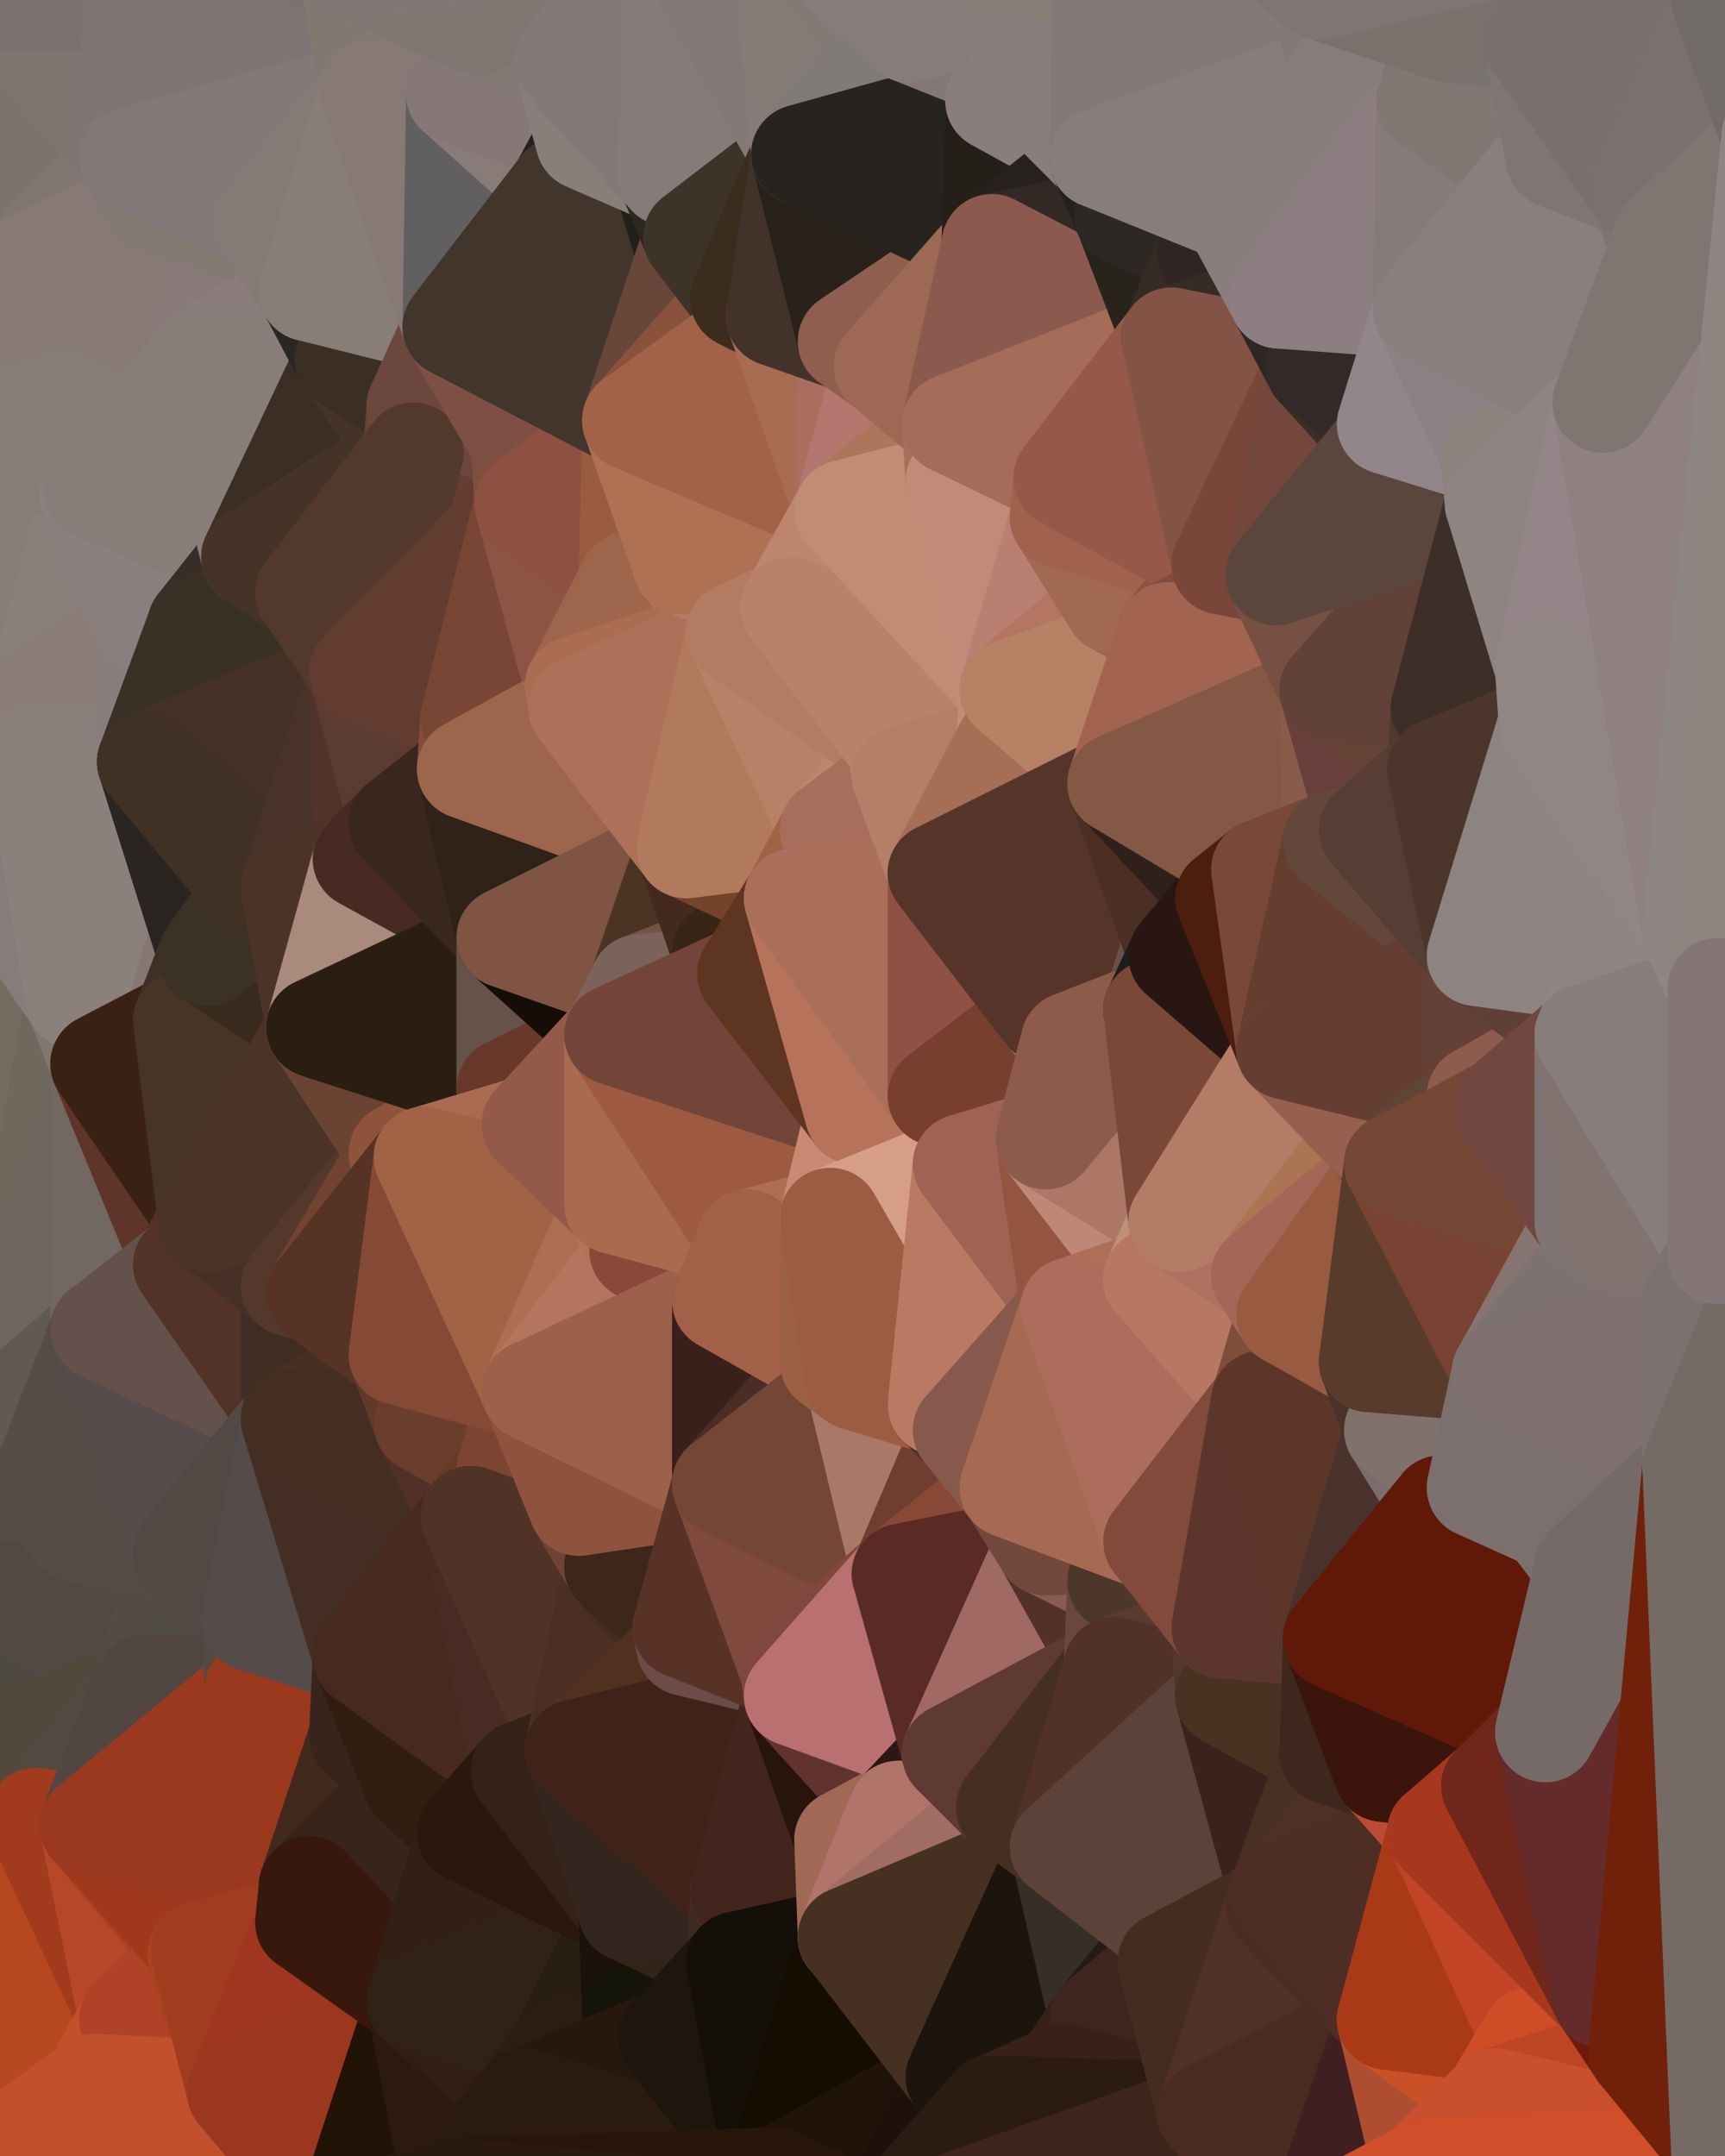 <?xml version="1.0" standalone="yes"?>
<svg width="480" height="600" xmlns="http://www.w3.org/2000/svg" version="1.1" ><polygon points="-34,518 -19,500 -18,444" fill="rgba(82, 71, 65, 1)" stroke="rgba(82, 71, 65, 1)" stroke-width="28" stroke-linejoin="round"/>
		<polygon points="-34,148 -34,518 -18,444" fill="rgba(111, 100, 96, 1)" stroke="rgba(111, 100, 96, 1)" stroke-width="28" stroke-linejoin="round"/>
		<polygon points="-18,222 -34,148 -18,444" fill="rgba(132, 123, 114, 1)" stroke="rgba(132, 123, 114, 1)" stroke-width="28" stroke-linejoin="round"/>
		<polygon points="-19,204 -34,148 -18,222" fill="rgba(140, 127, 119, 1)" stroke="rgba(140, 127, 119, 1)" stroke-width="28" stroke-linejoin="round"/>
		<polygon points="-4,118 -34,148 -3,130" fill="rgba(137, 127, 117, 1)" stroke="rgba(137, 127, 117, 1)" stroke-width="28" stroke-linejoin="round"/>
		<polygon points="-18,444 0,410 0,408" fill="rgba(89, 82, 72, 1)" stroke="rgba(89, 82, 72, 1)" stroke-width="28" stroke-linejoin="round"/>
		<polygon points="0,406 -18,444 0,408" fill="rgba(90, 83, 73, 1)" stroke="rgba(90, 83, 73, 1)" stroke-width="28" stroke-linejoin="round"/>
		<polygon points="0,442 -18,444 0,444" fill="rgba(83, 74, 69, 1)" stroke="rgba(83, 74, 69, 1)" stroke-width="28" stroke-linejoin="round"/>
		<polygon points="0,440 -18,444 0,442" fill="rgba(85, 76, 71, 1)" stroke="rgba(85, 76, 71, 1)" stroke-width="28" stroke-linejoin="round"/>
		<polygon points="0,438 -18,444 0,440" fill="rgba(86, 77, 72, 1)" stroke="rgba(86, 77, 72, 1)" stroke-width="28" stroke-linejoin="round"/>
		<polygon points="0,436 -18,444 0,438" fill="rgba(82, 73, 68, 1)" stroke="rgba(82, 73, 68, 1)" stroke-width="28" stroke-linejoin="round"/>
		<polygon points="0,434 -18,444 0,436" fill="rgba(84, 75, 70, 1)" stroke="rgba(84, 75, 70, 1)" stroke-width="28" stroke-linejoin="round"/>
		<polygon points="0,432 -18,444 0,434" fill="rgba(86, 77, 72, 1)" stroke="rgba(86, 77, 72, 1)" stroke-width="28" stroke-linejoin="round"/>
		<polygon points="0,430 -18,444 0,432" fill="rgba(86, 77, 72, 1)" stroke="rgba(86, 77, 72, 1)" stroke-width="28" stroke-linejoin="round"/>
		<polygon points="0,428 -18,444 0,430" fill="rgba(85, 76, 71, 1)" stroke="rgba(85, 76, 71, 1)" stroke-width="28" stroke-linejoin="round"/>
		<polygon points="0,426 -18,444 0,428" fill="rgba(85, 76, 69, 1)" stroke="rgba(85, 76, 69, 1)" stroke-width="28" stroke-linejoin="round"/>
		<polygon points="-3,574 -34,518 0,599" fill="rgba(180, 73, 31, 1)" stroke="rgba(180, 73, 31, 1)" stroke-width="28" stroke-linejoin="round"/>
		<polygon points="-18,444 0,398 0,394" fill="rgba(96, 88, 77, 1)" stroke="rgba(96, 88, 77, 1)" stroke-width="28" stroke-linejoin="round"/>
		<polygon points="-18,444 0,400 0,398" fill="rgba(94, 86, 75, 1)" stroke="rgba(94, 86, 75, 1)" stroke-width="28" stroke-linejoin="round"/>
		<polygon points="-18,444 0,402 0,400" fill="rgba(94, 86, 75, 1)" stroke="rgba(94, 86, 75, 1)" stroke-width="28" stroke-linejoin="round"/>
		<polygon points="-18,444 0,404 0,402" fill="rgba(92, 85, 75, 1)" stroke="rgba(92, 85, 75, 1)" stroke-width="28" stroke-linejoin="round"/>
		<polygon points="-18,444 0,406 0,404" fill="rgba(91, 84, 74, 1)" stroke="rgba(91, 84, 74, 1)" stroke-width="28" stroke-linejoin="round"/>
		<polygon points="0,424 -18,444 0,426" fill="rgba(83, 76, 66, 1)" stroke="rgba(83, 76, 66, 1)" stroke-width="28" stroke-linejoin="round"/>
		<polygon points="-18,444 0,412 0,410" fill="rgba(88, 81, 71, 1)" stroke="rgba(88, 81, 71, 1)" stroke-width="28" stroke-linejoin="round"/>
		<polygon points="-18,444 0,414 0,412" fill="rgba(87, 80, 70, 1)" stroke="rgba(87, 80, 70, 1)" stroke-width="28" stroke-linejoin="round"/>
		<polygon points="-18,444 0,416 0,414" fill="rgba(87, 80, 70, 1)" stroke="rgba(87, 80, 70, 1)" stroke-width="28" stroke-linejoin="round"/>
		<polygon points="-18,444 0,418 0,416" fill="rgba(87, 80, 70, 1)" stroke="rgba(87, 80, 70, 1)" stroke-width="28" stroke-linejoin="round"/>
		<polygon points="-18,444 0,420 0,418" fill="rgba(86, 79, 69, 1)" stroke="rgba(86, 79, 69, 1)" stroke-width="28" stroke-linejoin="round"/>
		<polygon points="-18,444 0,422 0,420" fill="rgba(85, 78, 68, 1)" stroke="rgba(85, 78, 68, 1)" stroke-width="28" stroke-linejoin="round"/>
		<polygon points="-18,444 0,424 0,422" fill="rgba(84, 77, 67, 1)" stroke="rgba(84, 77, 67, 1)" stroke-width="28" stroke-linejoin="round"/>
		<polygon points="-18,444 -19,500 -4,488" fill="rgba(86, 71, 64, 1)" stroke="rgba(86, 71, 64, 1)" stroke-width="28" stroke-linejoin="round"/>
		<polygon points="-3,574 0,599 6,592" fill="rgba(175, 69, 30, 1)" stroke="rgba(175, 69, 30, 1)" stroke-width="28" stroke-linejoin="round"/>
		<polygon points="-34,148 -4,118 6,74" fill="rgba(134, 123, 119, 1)" stroke="rgba(134, 123, 119, 1)" stroke-width="28" stroke-linejoin="round"/>
		<polygon points="0,0 -34,148 6,74" fill="rgba(130, 123, 117, 1)" stroke="rgba(130, 123, 117, 1)" stroke-width="28" stroke-linejoin="round"/>
		<polygon points="-18,222 -18,444 0,394" fill="rgba(115, 106, 101, 1)" stroke="rgba(115, 106, 101, 1)" stroke-width="28" stroke-linejoin="round"/>
		<polygon points="-19,204 -18,222 10,210" fill="rgba(135, 125, 115, 1)" stroke="rgba(135, 125, 115, 1)" stroke-width="28" stroke-linejoin="round"/>
		<polygon points="-4,488 -19,500 10,506" fill="rgba(79, 72, 62, 1)" stroke="rgba(79, 72, 62, 1)" stroke-width="28" stroke-linejoin="round"/>
		<polygon points="0,408 0,410 11,414" fill="rgba(95, 87, 76, 1)" stroke="rgba(95, 87, 76, 1)" stroke-width="28" stroke-linejoin="round"/>
		<polygon points="0,406 0,408 11,414" fill="rgba(95, 87, 76, 1)" stroke="rgba(95, 87, 76, 1)" stroke-width="28" stroke-linejoin="round"/>
		<polygon points="0,404 0,406 11,414" fill="rgba(95, 87, 76, 1)" stroke="rgba(95, 87, 76, 1)" stroke-width="28" stroke-linejoin="round"/>
		<polygon points="0,410 0,412 11,414" fill="rgba(94, 86, 75, 1)" stroke="rgba(94, 86, 75, 1)" stroke-width="28" stroke-linejoin="round"/>
		<polygon points="0,412 0,414 11,414" fill="rgba(92, 84, 73, 1)" stroke="rgba(92, 84, 73, 1)" stroke-width="28" stroke-linejoin="round"/>
		<polygon points="0,414 0,416 11,414" fill="rgba(92, 84, 73, 1)" stroke="rgba(92, 84, 73, 1)" stroke-width="28" stroke-linejoin="round"/>
		<polygon points="0,416 0,418 11,414" fill="rgba(91, 85, 73, 1)" stroke="rgba(91, 85, 73, 1)" stroke-width="28" stroke-linejoin="round"/>
		<polygon points="0,418 0,420 11,414" fill="rgba(87, 83, 72, 1)" stroke="rgba(87, 83, 72, 1)" stroke-width="28" stroke-linejoin="round"/>
		<polygon points="0,420 0,422 11,414" fill="rgba(86, 82, 71, 1)" stroke="rgba(86, 82, 71, 1)" stroke-width="28" stroke-linejoin="round"/>
		<polygon points="0,422 0,424 11,414" fill="rgba(86, 82, 71, 1)" stroke="rgba(86, 82, 71, 1)" stroke-width="28" stroke-linejoin="round"/>
		<polygon points="-19,204 10,210 11,192" fill="rgba(137, 127, 118, 1)" stroke="rgba(137, 127, 118, 1)" stroke-width="28" stroke-linejoin="round"/>
		<polygon points="-34,148 -19,204 11,192" fill="rgba(138, 125, 117, 1)" stroke="rgba(138, 125, 117, 1)" stroke-width="28" stroke-linejoin="round"/>
		<polygon points="-19,500 -34,518 10,506" fill="rgba(76, 69, 59, 1)" stroke="rgba(76, 69, 59, 1)" stroke-width="28" stroke-linejoin="round"/>
		<polygon points="-18,444 -4,488 0,444" fill="rgba(84, 74, 65, 1)" stroke="rgba(84, 74, 65, 1)" stroke-width="28" stroke-linejoin="round"/>
		<polygon points="0,434 0,436 21,426" fill="rgba(81, 78, 69, 1)" stroke="rgba(81, 78, 69, 1)" stroke-width="28" stroke-linejoin="round"/>
		<polygon points="0,432 0,434 21,426" fill="rgba(79, 79, 67, 1)" stroke="rgba(79, 79, 67, 1)" stroke-width="28" stroke-linejoin="round"/>
		<polygon points="0,430 0,432 21,426" fill="rgba(79, 79, 67, 1)" stroke="rgba(79, 79, 67, 1)" stroke-width="28" stroke-linejoin="round"/>
		<polygon points="0,428 0,430 21,426" fill="rgba(78, 78, 66, 1)" stroke="rgba(78, 78, 66, 1)" stroke-width="28" stroke-linejoin="round"/>
		<polygon points="0,426 0,428 21,426" fill="rgba(78, 78, 66, 1)" stroke="rgba(78, 78, 66, 1)" stroke-width="28" stroke-linejoin="round"/>
		<polygon points="0,424 0,426 21,426" fill="rgba(78, 78, 66, 1)" stroke="rgba(78, 78, 66, 1)" stroke-width="28" stroke-linejoin="round"/>
		<polygon points="11,414 0,424 21,426" fill="rgba(84, 80, 69, 1)" stroke="rgba(84, 80, 69, 1)" stroke-width="28" stroke-linejoin="round"/>
		<polygon points="0,402 0,404 11,414" fill="rgba(95, 87, 76, 1)" stroke="rgba(95, 87, 76, 1)" stroke-width="28" stroke-linejoin="round"/>
		<polygon points="-3,574 6,592 26,580" fill="rgba(185, 76, 35, 1)" stroke="rgba(185, 76, 35, 1)" stroke-width="28" stroke-linejoin="round"/>
		<polygon points="-3,130 25,138 26,136" fill="rgba(135, 124, 120, 1)" stroke="rgba(135, 124, 120, 1)" stroke-width="28" stroke-linejoin="round"/>
		<polygon points="0,436 0,438 21,426" fill="rgba(84, 75, 70, 1)" stroke="rgba(84, 75, 70, 1)" stroke-width="28" stroke-linejoin="round"/>
		<polygon points="-18,222 0,394 21,278" fill="rgba(117, 107, 97, 1)" stroke="rgba(117, 107, 97, 1)" stroke-width="28" stroke-linejoin="round"/>
		<polygon points="0,400 0,402 11,414" fill="rgba(94, 86, 75, 1)" stroke="rgba(94, 86, 75, 1)" stroke-width="28" stroke-linejoin="round"/>
		<polygon points="21,278 0,394 28,296" fill="rgba(111, 105, 93, 1)" stroke="rgba(111, 105, 93, 1)" stroke-width="28" stroke-linejoin="round"/>
		<polygon points="-4,118 -3,130 26,136" fill="rgba(134, 123, 117, 1)" stroke="rgba(134, 123, 117, 1)" stroke-width="28" stroke-linejoin="round"/>
		<polygon points="-3,130 11,192 25,138" fill="rgba(137, 124, 116, 1)" stroke="rgba(137, 124, 116, 1)" stroke-width="28" stroke-linejoin="round"/>
		<polygon points="0,442 0,444 21,426" fill="rgba(83, 74, 69, 1)" stroke="rgba(83, 74, 69, 1)" stroke-width="28" stroke-linejoin="round"/>
		<polygon points="0,440 0,442 21,426" fill="rgba(85, 76, 71, 1)" stroke="rgba(85, 76, 71, 1)" stroke-width="28" stroke-linejoin="round"/>
		<polygon points="0,438 0,440 21,426" fill="rgba(84, 75, 70, 1)" stroke="rgba(84, 75, 70, 1)" stroke-width="28" stroke-linejoin="round"/>
		<polygon points="0,398 0,400 11,414" fill="rgba(95, 87, 76, 1)" stroke="rgba(95, 87, 76, 1)" stroke-width="28" stroke-linejoin="round"/>
		<polygon points="-3,130 -34,148 11,192" fill="rgba(134, 127, 117, 1)" stroke="rgba(134, 127, 117, 1)" stroke-width="28" stroke-linejoin="round"/>
		<polygon points="-34,518 -3,574 10,506" fill="rgba(178, 75, 40, 1)" stroke="rgba(178, 75, 40, 1)" stroke-width="28" stroke-linejoin="round"/>
		<polygon points="-3,574 26,580 36,562" fill="rgba(188, 78, 43, 1)" stroke="rgba(188, 78, 43, 1)" stroke-width="28" stroke-linejoin="round"/>
		<polygon points="0,0 6,74 36,44" fill="rgba(124, 115, 110, 1)" stroke="rgba(124, 115, 110, 1)" stroke-width="28" stroke-linejoin="round"/>
		<polygon points="0,394 28,370 28,296" fill="rgba(112, 102, 93, 1)" stroke="rgba(112, 102, 93, 1)" stroke-width="28" stroke-linejoin="round"/>
		<polygon points="0,444 -4,488 40,469" fill="rgba(77, 73, 62, 1)" stroke="rgba(77, 73, 62, 1)" stroke-width="28" stroke-linejoin="round"/>
		<polygon points="0,394 0,398 11,414" fill="rgba(98, 90, 79, 1)" stroke="rgba(98, 90, 79, 1)" stroke-width="28" stroke-linejoin="round"/>
		<polygon points="25,138 11,192 40,173" fill="rgba(137, 128, 123, 1)" stroke="rgba(137, 128, 123, 1)" stroke-width="28" stroke-linejoin="round"/>
		<polygon points="36,44 6,74 43,56" fill="rgba(129, 118, 114, 1)" stroke="rgba(129, 118, 114, 1)" stroke-width="28" stroke-linejoin="round"/>
		<polygon points="11,192 10,210 41,212" fill="rgba(138, 124, 121, 1)" stroke="rgba(138, 124, 121, 1)" stroke-width="28" stroke-linejoin="round"/>
		<polygon points="21,426 0,444 41,434" fill="rgba(85, 76, 71, 1)" stroke="rgba(85, 76, 71, 1)" stroke-width="28" stroke-linejoin="round"/>
		<polygon points="0,444 40,469 41,434" fill="rgba(83, 72, 68, 1)" stroke="rgba(83, 72, 68, 1)" stroke-width="28" stroke-linejoin="round"/>
		<polygon points="-4,488 10,506 40,469" fill="rgba(82, 72, 60, 1)" stroke="rgba(82, 72, 60, 1)" stroke-width="28" stroke-linejoin="round"/>
		<polygon points="10,506 25,508 40,469" fill="rgba(83, 73, 64, 1)" stroke="rgba(83, 73, 64, 1)" stroke-width="28" stroke-linejoin="round"/>
		<polygon points="0,0 36,44 37,0" fill="rgba(127, 116, 112, 1)" stroke="rgba(127, 116, 112, 1)" stroke-width="28" stroke-linejoin="round"/>
		<polygon points="10,506 -3,574 36,562" fill="rgba(183, 71, 31, 1)" stroke="rgba(183, 71, 31, 1)" stroke-width="28" stroke-linejoin="round"/>
		<polygon points="25,508 10,506 36,562" fill="rgba(162, 58, 29, 1)" stroke="rgba(162, 58, 29, 1)" stroke-width="28" stroke-linejoin="round"/>
		<polygon points="0,394 11,414 28,370" fill="rgba(98, 89, 80, 1)" stroke="rgba(98, 89, 80, 1)" stroke-width="28" stroke-linejoin="round"/>
		<polygon points="10,210 -18,222 21,278" fill="rgba(135, 124, 122, 1)" stroke="rgba(135, 124, 122, 1)" stroke-width="28" stroke-linejoin="round"/>
		<polygon points="21,278 28,296 51,284" fill="rgba(129, 118, 114, 1)" stroke="rgba(129, 118, 114, 1)" stroke-width="28" stroke-linejoin="round"/>
		<polygon points="40,173 11,192 41,212" fill="rgba(139, 126, 120, 1)" stroke="rgba(139, 126, 120, 1)" stroke-width="28" stroke-linejoin="round"/>
		<polygon points="6,74 -4,118 56,99" fill="rgba(135, 122, 116, 1)" stroke="rgba(135, 122, 116, 1)" stroke-width="28" stroke-linejoin="round"/>
		<polygon points="-4,118 26,136 56,99" fill="rgba(135, 125, 116, 1)" stroke="rgba(135, 125, 116, 1)" stroke-width="28" stroke-linejoin="round"/>
		<polygon points="25,508 36,562 55,544" fill="rgba(182, 72, 39, 1)" stroke="rgba(182, 72, 39, 1)" stroke-width="28" stroke-linejoin="round"/>
		<polygon points="28,296 28,370 51,352" fill="rgba(114, 103, 97, 1)" stroke="rgba(114, 103, 97, 1)" stroke-width="28" stroke-linejoin="round"/>
		<polygon points="41,212 21,278 58,266" fill="rgba(137, 126, 122, 1)" stroke="rgba(137, 126, 122, 1)" stroke-width="28" stroke-linejoin="round"/>
		<polygon points="21,278 51,284 58,266" fill="rgba(136, 118, 114, 1)" stroke="rgba(136, 118, 114, 1)" stroke-width="28" stroke-linejoin="round"/>
		<polygon points="28,296 51,352 58,340" fill="rgba(95, 53, 41, 1)" stroke="rgba(95, 53, 41, 1)" stroke-width="28" stroke-linejoin="round"/>
		<polygon points="25,508 55,544 56,543" fill="rgba(169, 65, 36, 1)" stroke="rgba(169, 65, 36, 1)" stroke-width="28" stroke-linejoin="round"/>
		<polygon points="43,56 6,74 56,99" fill="rgba(135, 121, 118, 1)" stroke="rgba(135, 121, 118, 1)" stroke-width="28" stroke-linejoin="round"/>
		<polygon points="10,210 21,278 41,212" fill="rgba(139, 128, 124, 1)" stroke="rgba(139, 128, 124, 1)" stroke-width="28" stroke-linejoin="round"/>
		<polygon points="36,562 26,580 66,582" fill="rgba(196, 80, 39, 1)" stroke="rgba(196, 80, 39, 1)" stroke-width="28" stroke-linejoin="round"/>
		<polygon points="40,173 41,212 55,174" fill="rgba(137, 126, 124, 1)" stroke="rgba(137, 126, 124, 1)" stroke-width="28" stroke-linejoin="round"/>
		<polygon points="41,434 40,469 51,432" fill="rgba(81, 74, 64, 1)" stroke="rgba(81, 74, 64, 1)" stroke-width="28" stroke-linejoin="round"/>
		<polygon points="21,426 41,434 51,432" fill="rgba(84, 73, 69, 1)" stroke="rgba(84, 73, 69, 1)" stroke-width="28" stroke-linejoin="round"/>
		<polygon points="51,432 40,469 70,451" fill="rgba(85, 74, 68, 1)" stroke="rgba(85, 74, 68, 1)" stroke-width="28" stroke-linejoin="round"/>
		<polygon points="40,173 55,174 70,155" fill="rgba(137, 128, 119, 1)" stroke="rgba(137, 128, 119, 1)" stroke-width="28" stroke-linejoin="round"/>
		<polygon points="25,138 40,173 70,155" fill="rgba(138, 126, 126, 1)" stroke="rgba(138, 126, 126, 1)" stroke-width="28" stroke-linejoin="round"/>
		<polygon points="43,56 56,99 66,64" fill="rgba(135, 121, 118, 1)" stroke="rgba(135, 121, 118, 1)" stroke-width="28" stroke-linejoin="round"/>
		<polygon points="41,212 58,266 71,248" fill="rgba(42, 37, 33, 1)" stroke="rgba(42, 37, 33, 1)" stroke-width="28" stroke-linejoin="round"/>
		<polygon points="26,136 25,138 70,155" fill="rgba(138, 128, 126, 1)" stroke="rgba(138, 128, 126, 1)" stroke-width="28" stroke-linejoin="round"/>
		<polygon points="0,0 37,0 67,-29" fill="rgba(121, 113, 111, 1)" stroke="rgba(121, 113, 111, 1)" stroke-width="28" stroke-linejoin="round"/>
		<polygon points="11,414 21,426 28,370" fill="rgba(86, 77, 68, 1)" stroke="rgba(86, 77, 68, 1)" stroke-width="28" stroke-linejoin="round"/>
		<polygon points="70,451 40,469 71,470" fill="rgba(79, 75, 66, 1)" stroke="rgba(79, 75, 66, 1)" stroke-width="28" stroke-linejoin="round"/>
		<polygon points="55,544 36,562 66,582" fill="rgba(176, 66, 39, 1)" stroke="rgba(176, 66, 39, 1)" stroke-width="28" stroke-linejoin="round"/>
		<polygon points="51,284 28,296 58,340" fill="rgba(59, 33, 20, 1)" stroke="rgba(59, 33, 20, 1)" stroke-width="28" stroke-linejoin="round"/>
		<polygon points="28,370 21,426 51,432" fill="rgba(86, 75, 69, 1)" stroke="rgba(86, 75, 69, 1)" stroke-width="28" stroke-linejoin="round"/>
		<polygon points="58,340 51,352 81,358" fill="rgba(87, 48, 33, 1)" stroke="rgba(87, 48, 33, 1)" stroke-width="28" stroke-linejoin="round"/>
		<polygon points="28,370 51,432 81,395" fill="rgba(86, 76, 75, 1)" stroke="rgba(86, 76, 75, 1)" stroke-width="28" stroke-linejoin="round"/>
		<polygon points="51,352 28,370 81,395" fill="rgba(100, 81, 75, 1)" stroke="rgba(100, 81, 75, 1)" stroke-width="28" stroke-linejoin="round"/>
		<polygon points="56,99 26,136 70,155" fill="rgba(135, 126, 121, 1)" stroke="rgba(135, 126, 121, 1)" stroke-width="28" stroke-linejoin="round"/>
		<polygon points="56,543 85,535 86,525" fill="rgba(167, 63, 36, 1)" stroke="rgba(167, 63, 36, 1)" stroke-width="28" stroke-linejoin="round"/>
		<polygon points="66,64 56,99 86,81" fill="rgba(136, 122, 121, 1)" stroke="rgba(136, 122, 121, 1)" stroke-width="28" stroke-linejoin="round"/>
		<polygon points="73,62 66,64 86,81" fill="rgba(136, 122, 119, 1)" stroke="rgba(136, 122, 119, 1)" stroke-width="28" stroke-linejoin="round"/>
		<polygon points="70,155 55,174 85,165" fill="rgba(55, 46, 41, 1)" stroke="rgba(55, 46, 41, 1)" stroke-width="28" stroke-linejoin="round"/>
		<polygon points="40,469 25,508 71,470" fill="rgba(81, 70, 66, 1)" stroke="rgba(81, 70, 66, 1)" stroke-width="28" stroke-linejoin="round"/>
		<polygon points="58,266 51,284 88,286" fill="rgba(64, 47, 40, 1)" stroke="rgba(64, 47, 40, 1)" stroke-width="28" stroke-linejoin="round"/>
		<polygon points="25,508 56,543 86,525" fill="rgba(160, 56, 27, 1)" stroke="rgba(160, 56, 27, 1)" stroke-width="28" stroke-linejoin="round"/>
		<polygon points="71,470 25,508 86,525" fill="rgba(155, 57, 32, 1)" stroke="rgba(155, 57, 32, 1)" stroke-width="28" stroke-linejoin="round"/>
		<polygon points="51,352 81,395 81,358" fill="rgba(83, 51, 40, 1)" stroke="rgba(83, 51, 40, 1)" stroke-width="28" stroke-linejoin="round"/>
		<polygon points="36,44 43,56 73,62" fill="rgba(131, 120, 116, 1)" stroke="rgba(131, 120, 116, 1)" stroke-width="28" stroke-linejoin="round"/>
		<polygon points="43,56 66,64 73,62" fill="rgba(132, 122, 113, 1)" stroke="rgba(132, 122, 113, 1)" stroke-width="28" stroke-linejoin="round"/>
		<polygon points="56,543 55,544 66,582" fill="rgba(169, 67, 29, 1)" stroke="rgba(169, 67, 29, 1)" stroke-width="28" stroke-linejoin="round"/>
		<polygon points="6,592 0,599 26,580" fill="rgba(182, 73, 32, 1)" stroke="rgba(182, 73, 32, 1)" stroke-width="28" stroke-linejoin="round"/>
		<polygon points="86,81 56,99 96,100" fill="rgba(139, 125, 124, 1)" stroke="rgba(139, 125, 124, 1)" stroke-width="28" stroke-linejoin="round"/>
		<polygon points="67,-29 37,0 97,-9" fill="rgba(126, 115, 109, 1)" stroke="rgba(126, 115, 109, 1)" stroke-width="28" stroke-linejoin="round"/>
		<polygon points="66,582 0,599 96,618" fill="rgba(193, 80, 38, 1)" stroke="rgba(193, 80, 38, 1)" stroke-width="28" stroke-linejoin="round"/>
		<polygon points="81,358 81,395 88,360" fill="rgba(65, 45, 38, 1)" stroke="rgba(65, 45, 38, 1)" stroke-width="28" stroke-linejoin="round"/>
		<polygon points="51,284 58,340 88,286" fill="rgba(71, 52, 37, 1)" stroke="rgba(71, 52, 37, 1)" stroke-width="28" stroke-linejoin="round"/>
		<polygon points="81,247 58,266 88,286" fill="rgba(56, 42, 29, 1)" stroke="rgba(56, 42, 29, 1)" stroke-width="28" stroke-linejoin="round"/>
		<polygon points="71,248 58,266 81,247" fill="rgba(59, 49, 37, 1)" stroke="rgba(59, 49, 37, 1)" stroke-width="28" stroke-linejoin="round"/>
		<polygon points="26,580 0,599 66,582" fill="rgba(194, 80, 46, 1)" stroke="rgba(194, 80, 46, 1)" stroke-width="28" stroke-linejoin="round"/>
		<polygon points="85,165 55,174 100,187" fill="rgba(67, 49, 35, 1)" stroke="rgba(67, 49, 35, 1)" stroke-width="28" stroke-linejoin="round"/>
		<polygon points="70,451 71,470 101,461" fill="rgba(81, 74, 66, 1)" stroke="rgba(81, 74, 66, 1)" stroke-width="28" stroke-linejoin="round"/>
		<polygon points="56,543 66,582 85,535" fill="rgba(161, 60, 30, 1)" stroke="rgba(161, 60, 30, 1)" stroke-width="28" stroke-linejoin="round"/>
		<polygon points="97,-9 37,0 103,25" fill="rgba(125, 113, 113, 1)" stroke="rgba(125, 113, 113, 1)" stroke-width="28" stroke-linejoin="round"/>
		<polygon points="37,0 36,44 103,25" fill="rgba(127, 115, 115, 1)" stroke="rgba(127, 115, 115, 1)" stroke-width="28" stroke-linejoin="round"/>
		<polygon points="36,44 73,62 103,25" fill="rgba(132, 120, 120, 1)" stroke="rgba(132, 120, 120, 1)" stroke-width="28" stroke-linejoin="round"/>
		<polygon points="71,470 100,483 101,461" fill="rgba(130, 60, 50, 1)" stroke="rgba(130, 60, 50, 1)" stroke-width="28" stroke-linejoin="round"/>
		<polygon points="71,470 86,525 100,483" fill="rgba(155, 57, 30, 1)" stroke="rgba(155, 57, 30, 1)" stroke-width="28" stroke-linejoin="round"/>
		<polygon points="55,174 41,212 100,187" fill="rgba(57, 49, 38, 1)" stroke="rgba(57, 49, 38, 1)" stroke-width="28" stroke-linejoin="round"/>
		<polygon points="41,212 81,247 100,187" fill="rgba(69, 49, 38, 1)" stroke="rgba(69, 49, 38, 1)" stroke-width="28" stroke-linejoin="round"/>
		<polygon points="56,99 70,155 96,100" fill="rgba(136, 125, 121, 1)" stroke="rgba(136, 125, 121, 1)" stroke-width="28" stroke-linejoin="round"/>
		<polygon points="41,212 71,248 81,247" fill="rgba(65, 49, 36, 1)" stroke="rgba(65, 49, 36, 1)" stroke-width="28" stroke-linejoin="round"/>
		<polygon points="51,432 70,451 81,395" fill="rgba(82, 73, 68, 1)" stroke="rgba(82, 73, 68, 1)" stroke-width="28" stroke-linejoin="round"/>
		<polygon points="58,340 81,358 111,321" fill="rgba(71, 49, 38, 1)" stroke="rgba(71, 49, 38, 1)" stroke-width="28" stroke-linejoin="round"/>
		<polygon points="88,286 58,340 111,321" fill="rgba(75, 52, 38, 1)" stroke="rgba(75, 52, 38, 1)" stroke-width="28" stroke-linejoin="round"/>
		<polygon points="88,360 81,395 111,377" fill="rgba(63, 45, 33, 1)" stroke="rgba(63, 45, 33, 1)" stroke-width="28" stroke-linejoin="round"/>
		<polygon points="100,187 81,247 101,239" fill="rgba(73, 50, 42, 1)" stroke="rgba(73, 50, 42, 1)" stroke-width="28" stroke-linejoin="round"/>
		<polygon points="96,100 70,155 115,126" fill="rgba(59, 46, 37, 1)" stroke="rgba(59, 46, 37, 1)" stroke-width="28" stroke-linejoin="round"/>
		<polygon points="81,358 88,360 111,321" fill="rgba(84, 56, 44, 1)" stroke="rgba(84, 56, 44, 1)" stroke-width="28" stroke-linejoin="round"/>
		<polygon points="100,187 101,239 111,229" fill="rgba(81, 51, 41, 1)" stroke="rgba(81, 51, 41, 1)" stroke-width="28" stroke-linejoin="round"/>
		<polygon points="96,100 115,126 116,113" fill="rgba(69, 51, 39, 1)" stroke="rgba(69, 51, 39, 1)" stroke-width="28" stroke-linejoin="round"/>
		<polygon points="85,535 66,582 116,557" fill="rgba(160, 54, 32, 1)" stroke="rgba(160, 54, 32, 1)" stroke-width="28" stroke-linejoin="round"/>
		<polygon points="100,483 86,525 115,496" fill="rgba(65, 42, 28, 1)" stroke="rgba(65, 42, 28, 1)" stroke-width="28" stroke-linejoin="round"/>
		<polygon points="111,377 81,395 118,396" fill="rgba(71, 48, 34, 1)" stroke="rgba(71, 48, 34, 1)" stroke-width="28" stroke-linejoin="round"/>
		<polygon points="70,155 85,165 115,126" fill="rgba(69, 51, 39, 1)" stroke="rgba(69, 51, 39, 1)" stroke-width="28" stroke-linejoin="round"/>
		<polygon points="81,247 88,286 101,239" fill="rgba(75, 51, 39, 1)" stroke="rgba(75, 51, 39, 1)" stroke-width="28" stroke-linejoin="round"/>
		<polygon points="86,81 96,100 126,91" fill="rgba(40, 39, 37, 1)" stroke="rgba(40, 39, 37, 1)" stroke-width="28" stroke-linejoin="round"/>
		<polygon points="96,100 116,113 126,91" fill="rgba(59, 47, 35, 1)" stroke="rgba(59, 47, 35, 1)" stroke-width="28" stroke-linejoin="round"/>
		<polygon points="81,395 70,451 101,461" fill="rgba(85, 75, 74, 1)" stroke="rgba(85, 75, 74, 1)" stroke-width="28" stroke-linejoin="round"/>
		<polygon points="81,395 101,461 131,422" fill="rgba(68, 46, 35, 1)" stroke="rgba(68, 46, 35, 1)" stroke-width="28" stroke-linejoin="round"/>
		<polygon points="118,396 81,395 131,422" fill="rgba(68, 46, 33, 1)" stroke="rgba(68, 46, 33, 1)" stroke-width="28" stroke-linejoin="round"/>
		<polygon points="100,187 130,214 131,200" fill="rgba(99, 60, 45, 1)" stroke="rgba(99, 60, 45, 1)" stroke-width="28" stroke-linejoin="round"/>
		<polygon points="100,187 111,229 130,214" fill="rgba(92, 59, 50, 1)" stroke="rgba(92, 59, 50, 1)" stroke-width="28" stroke-linejoin="round"/>
		<polygon points="115,496 86,525 130,510" fill="rgba(55, 35, 24, 1)" stroke="rgba(55, 35, 24, 1)" stroke-width="28" stroke-linejoin="round"/>
		<polygon points="66,582 96,618 116,557" fill="rgba(155, 55, 31, 1)" stroke="rgba(155, 55, 31, 1)" stroke-width="28" stroke-linejoin="round"/>
		<polygon points="97,-9 103,25 133,7" fill="rgba(128, 121, 111, 1)" stroke="rgba(128, 121, 111, 1)" stroke-width="28" stroke-linejoin="round"/>
		<polygon points="103,25 127,26 133,7" fill="rgba(132, 121, 117, 1)" stroke="rgba(132, 121, 117, 1)" stroke-width="28" stroke-linejoin="round"/>
		<polygon points="86,525 116,557 130,510" fill="rgba(56, 36, 27, 1)" stroke="rgba(56, 36, 27, 1)" stroke-width="28" stroke-linejoin="round"/>
		<polygon points="116,557 96,618 126,609" fill="rgba(33, 19, 6, 1)" stroke="rgba(33, 19, 6, 1)" stroke-width="28" stroke-linejoin="round"/>
		<polygon points="111,321 88,360 118,322" fill="rgba(114, 67, 49, 1)" stroke="rgba(114, 67, 49, 1)" stroke-width="28" stroke-linejoin="round"/>
		<polygon points="86,525 85,535 116,557" fill="rgba(56, 24, 13, 1)" stroke="rgba(56, 24, 13, 1)" stroke-width="28" stroke-linejoin="round"/>
		<polygon points="73,62 86,81 103,25" fill="rgba(133, 122, 118, 1)" stroke="rgba(133, 122, 118, 1)" stroke-width="28" stroke-linejoin="round"/>
		<polygon points="88,286 111,321 141,303" fill="rgba(106, 67, 50, 1)" stroke="rgba(106, 67, 50, 1)" stroke-width="28" stroke-linejoin="round"/>
		<polygon points="111,321 118,322 141,303" fill="rgba(143, 83, 59, 1)" stroke="rgba(143, 83, 59, 1)" stroke-width="28" stroke-linejoin="round"/>
		<polygon points="118,396 131,422 141,409" fill="rgba(82, 48, 39, 1)" stroke="rgba(82, 48, 39, 1)" stroke-width="28" stroke-linejoin="round"/>
		<polygon points="101,239 88,286 141,261" fill="rgba(170, 138, 125, 1)" stroke="rgba(170, 138, 125, 1)" stroke-width="28" stroke-linejoin="round"/>
		<polygon points="111,229 101,239 141,261" fill="rgba(71, 42, 34, 1)" stroke="rgba(71, 42, 34, 1)" stroke-width="28" stroke-linejoin="round"/>
		<polygon points="88,360 111,377 118,322" fill="rgba(87, 51, 37, 1)" stroke="rgba(87, 51, 37, 1)" stroke-width="28" stroke-linejoin="round"/>
		<polygon points="116,113 115,126 145,123" fill="rgba(104, 67, 51, 1)" stroke="rgba(104, 67, 51, 1)" stroke-width="28" stroke-linejoin="round"/>
		<polygon points="115,496 130,510 145,493" fill="rgba(47, 30, 20, 1)" stroke="rgba(47, 30, 20, 1)" stroke-width="28" stroke-linejoin="round"/>
		<polygon points="101,461 100,483 115,496" fill="rgba(56, 36, 29, 1)" stroke="rgba(56, 36, 29, 1)" stroke-width="28" stroke-linejoin="round"/>
		<polygon points="145,123 115,126 146,140" fill="rgba(114, 66, 56, 1)" stroke="rgba(114, 66, 56, 1)" stroke-width="28" stroke-linejoin="round"/>
		<polygon points="116,557 126,609 146,584" fill="rgba(44, 26, 16, 1)" stroke="rgba(44, 26, 16, 1)" stroke-width="28" stroke-linejoin="round"/>
		<polygon points="103,25 86,81 126,91" fill="rgba(136, 125, 119, 1)" stroke="rgba(136, 125, 119, 1)" stroke-width="28" stroke-linejoin="round"/>
		<polygon points="111,377 118,396 148,387" fill="rgba(96, 57, 42, 1)" stroke="rgba(96, 57, 42, 1)" stroke-width="28" stroke-linejoin="round"/>
		<polygon points="118,396 141,409 148,387" fill="rgba(105, 62, 45, 1)" stroke="rgba(105, 62, 45, 1)" stroke-width="28" stroke-linejoin="round"/>
		<polygon points="141,303 118,322 148,313" fill="rgba(150, 88, 65, 1)" stroke="rgba(150, 88, 65, 1)" stroke-width="28" stroke-linejoin="round"/>
		<polygon points="115,126 100,187 146,140" fill="rgba(101, 61, 49, 1)" stroke="rgba(101, 61, 49, 1)" stroke-width="28" stroke-linejoin="round"/>
		<polygon points="126,91 116,113 145,123" fill="rgba(108, 71, 62, 1)" stroke="rgba(108, 71, 62, 1)" stroke-width="28" stroke-linejoin="round"/>
		<polygon points="101,461 115,496 145,493" fill="rgba(49, 30, 16, 1)" stroke="rgba(49, 30, 16, 1)" stroke-width="28" stroke-linejoin="round"/>
		<polygon points="141,261 88,286 141,303" fill="rgba(42, 30, 18, 1)" stroke="rgba(42, 30, 18, 1)" stroke-width="28" stroke-linejoin="round"/>
		<polygon points="103,25 126,91 127,26" fill="rgba(135, 121, 118, 1)" stroke="rgba(135, 121, 118, 1)" stroke-width="28" stroke-linejoin="round"/>
		<polygon points="85,165 100,187 115,126" fill="rgba(83, 57, 44, 1)" stroke="rgba(83, 57, 44, 1)" stroke-width="28" stroke-linejoin="round"/>
		<polygon points="127,26 126,91 156,52" fill="rgba(97, 95, 96, 1)" stroke="rgba(97, 95, 96, 1)" stroke-width="28" stroke-linejoin="round"/>
		<polygon points="116,557 146,584 156,570" fill="rgba(49, 31, 19, 1)" stroke="rgba(49, 31, 19, 1)" stroke-width="28" stroke-linejoin="round"/>
		<polygon points="133,7 127,26 157,17" fill="rgba(135, 121, 120, 1)" stroke="rgba(135, 121, 120, 1)" stroke-width="28" stroke-linejoin="round"/>
		<polygon points="100,187 131,200 146,140" fill="rgba(98, 60, 49, 1)" stroke="rgba(98, 60, 49, 1)" stroke-width="28" stroke-linejoin="round"/>
		<polygon points="130,214 111,229 141,261" fill="rgba(57, 39, 29, 1)" stroke="rgba(57, 39, 29, 1)" stroke-width="28" stroke-linejoin="round"/>
		<polygon points="141,409 131,422 161,419" fill="rgba(101, 58, 39, 1)" stroke="rgba(101, 58, 39, 1)" stroke-width="28" stroke-linejoin="round"/>
		<polygon points="160,191 131,200 161,197" fill="rgba(144, 83, 62, 1)" stroke="rgba(144, 83, 62, 1)" stroke-width="28" stroke-linejoin="round"/>
		<polygon points="127,26 156,52 163,39" fill="rgba(137, 123, 120, 1)" stroke="rgba(137, 123, 120, 1)" stroke-width="28" stroke-linejoin="round"/>
		<polygon points="157,17 127,26 163,39" fill="rgba(134, 120, 119, 1)" stroke="rgba(134, 120, 119, 1)" stroke-width="28" stroke-linejoin="round"/>
		<polygon points="131,200 130,214 161,197" fill="rgba(133, 75, 63, 1)" stroke="rgba(133, 75, 63, 1)" stroke-width="28" stroke-linejoin="round"/>
		<polygon points="146,140 131,200 160,191" fill="rgba(121, 70, 53, 1)" stroke="rgba(121, 70, 53, 1)" stroke-width="28" stroke-linejoin="round"/>
		<polygon points="141,261 141,303 171,288" fill="rgba(101, 82, 75, 1)" stroke="rgba(101, 82, 75, 1)" stroke-width="28" stroke-linejoin="round"/>
		<polygon points="141,303 148,313 171,288" fill="rgba(104, 56, 42, 1)" stroke="rgba(104, 56, 42, 1)" stroke-width="28" stroke-linejoin="round"/>
		<polygon points="148,313 118,322 171,335" fill="rgba(169, 107, 82, 1)" stroke="rgba(169, 107, 82, 1)" stroke-width="28" stroke-linejoin="round"/>
		<polygon points="161,419 131,422 171,436" fill="rgba(107, 62, 43, 1)" stroke="rgba(107, 62, 43, 1)" stroke-width="28" stroke-linejoin="round"/>
		<polygon points="148,387 141,409 161,419" fill="rgba(124, 69, 49, 1)" stroke="rgba(124, 69, 49, 1)" stroke-width="28" stroke-linejoin="round"/>
		<polygon points="118,322 111,377 148,387" fill="rgba(132, 74, 54, 1)" stroke="rgba(132, 74, 54, 1)" stroke-width="28" stroke-linejoin="round"/>
		<polygon points="131,422 101,461 145,493" fill="rgba(71, 41, 31, 1)" stroke="rgba(71, 41, 31, 1)" stroke-width="28" stroke-linejoin="round"/>
		<polygon points="130,510 116,557 175,532" fill="rgba(50, 32, 22, 1)" stroke="rgba(50, 32, 22, 1)" stroke-width="28" stroke-linejoin="round"/>
		<polygon points="146,140 160,191 175,162" fill="rgba(141, 84, 67, 1)" stroke="rgba(141, 84, 67, 1)" stroke-width="28" stroke-linejoin="round"/>
		<polygon points="118,322 148,387 171,335" fill="rgba(162, 98, 70, 1)" stroke="rgba(162, 98, 70, 1)" stroke-width="28" stroke-linejoin="round"/>
		<polygon points="131,422 145,493 160,487" fill="rgba(73, 43, 35, 1)" stroke="rgba(73, 43, 35, 1)" stroke-width="28" stroke-linejoin="round"/>
		<polygon points="116,557 156,570 175,532" fill="rgba(50, 33, 23, 1)" stroke="rgba(50, 33, 23, 1)" stroke-width="28" stroke-linejoin="round"/>
		<polygon points="131,422 160,487 171,436" fill="rgba(80, 50, 39, 1)" stroke="rgba(80, 50, 39, 1)" stroke-width="28" stroke-linejoin="round"/>
		<polygon points="141,261 171,288 178,274" fill="rgba(22, 13, 6, 1)" stroke="rgba(22, 13, 6, 1)" stroke-width="28" stroke-linejoin="round"/>
		<polygon points="171,335 148,387 178,348" fill="rgba(172, 111, 83, 1)" stroke="rgba(172, 111, 83, 1)" stroke-width="28" stroke-linejoin="round"/>
		<polygon points="145,123 146,140 176,117" fill="rgba(126, 79, 63, 1)" stroke="rgba(126, 79, 63, 1)" stroke-width="28" stroke-linejoin="round"/>
		<polygon points="126,91 145,123 176,117" fill="rgba(126, 80, 67, 1)" stroke="rgba(126, 80, 67, 1)" stroke-width="28" stroke-linejoin="round"/>
		<polygon points="175,532 156,570 176,561" fill="rgba(39, 29, 19, 1)" stroke="rgba(39, 29, 19, 1)" stroke-width="28" stroke-linejoin="round"/>
		<polygon points="145,493 130,510 175,532" fill="rgba(43, 23, 12, 1)" stroke="rgba(43, 23, 12, 1)" stroke-width="28" stroke-linejoin="round"/>
		<polygon points="160,487 145,493 175,532" fill="rgba(53, 33, 24, 1)" stroke="rgba(53, 33, 24, 1)" stroke-width="28" stroke-linejoin="round"/>
		<polygon points="163,39 156,52 186,49" fill="rgba(37, 33, 32, 1)" stroke="rgba(37, 33, 32, 1)" stroke-width="28" stroke-linejoin="round"/>
		<polygon points="133,7 157,17 187,-21" fill="rgba(132, 121, 117, 1)" stroke="rgba(132, 121, 117, 1)" stroke-width="28" stroke-linejoin="round"/>
		<polygon points="176,561 156,570 186,567" fill="rgba(44, 27, 17, 1)" stroke="rgba(44, 27, 17, 1)" stroke-width="28" stroke-linejoin="round"/>
		<polygon points="130,214 141,261 191,236" fill="rgba(47, 34, 25, 1)" stroke="rgba(47, 34, 25, 1)" stroke-width="28" stroke-linejoin="round"/>
		<polygon points="161,197 130,214 191,236" fill="rgba(157, 101, 76, 1)" stroke="rgba(157, 101, 76, 1)" stroke-width="28" stroke-linejoin="round"/>
		<polygon points="171,436 160,487 191,458" fill="rgba(75, 47, 36, 1)" stroke="rgba(75, 47, 36, 1)" stroke-width="28" stroke-linejoin="round"/>
		<polygon points="190,453 171,436 191,458" fill="rgba(66, 44, 30, 1)" stroke="rgba(66, 44, 30, 1)" stroke-width="28" stroke-linejoin="round"/>
		<polygon points="146,140 175,162 176,117" fill="rgba(140, 81, 65, 1)" stroke="rgba(140, 81, 65, 1)" stroke-width="28" stroke-linejoin="round"/>
		<polygon points="156,52 176,117 193,66" fill="rgba(50, 40, 31, 1)" stroke="rgba(50, 40, 31, 1)" stroke-width="28" stroke-linejoin="round"/>
		<polygon points="186,49 156,52 193,66" fill="rgba(34, 31, 26, 1)" stroke="rgba(34, 31, 26, 1)" stroke-width="28" stroke-linejoin="round"/>
		<polygon points="141,261 178,274 191,236" fill="rgba(127, 84, 67, 1)" stroke="rgba(127, 84, 67, 1)" stroke-width="28" stroke-linejoin="round"/>
		<polygon points="176,117 175,162 190,157" fill="rgba(153, 92, 64, 1)" stroke="rgba(153, 92, 64, 1)" stroke-width="28" stroke-linejoin="round"/>
		<polygon points="97,-9 133,7 187,-21" fill="rgba(128, 119, 114, 1)" stroke="rgba(128, 119, 114, 1)" stroke-width="28" stroke-linejoin="round"/>
		<polygon points="156,52 126,91 176,117" fill="rgba(66, 53, 44, 1)" stroke="rgba(66, 53, 44, 1)" stroke-width="28" stroke-linejoin="round"/>
		<polygon points="148,313 171,335 171,288" fill="rgba(147, 90, 73, 1)" stroke="rgba(147, 90, 73, 1)" stroke-width="28" stroke-linejoin="round"/>
		<polygon points="161,419 171,436 201,413" fill="rgba(110, 67, 51, 1)" stroke="rgba(110, 67, 51, 1)" stroke-width="28" stroke-linejoin="round"/>
		<polygon points="191,236 178,274 201,265" fill="rgba(75, 52, 36, 1)" stroke="rgba(75, 52, 36, 1)" stroke-width="28" stroke-linejoin="round"/>
		<polygon points="156,570 146,584 186,567" fill="rgba(46, 29, 19, 1)" stroke="rgba(46, 29, 19, 1)" stroke-width="28" stroke-linejoin="round"/>
		<polygon points="190,157 175,162 205,176" fill="rgba(168, 103, 83, 1)" stroke="rgba(168, 103, 83, 1)" stroke-width="28" stroke-linejoin="round"/>
		<polygon points="175,532 176,561 205,546" fill="rgba(27, 18, 9, 1)" stroke="rgba(27, 18, 9, 1)" stroke-width="28" stroke-linejoin="round"/>
		<polygon points="176,561 186,567 205,546" fill="rgba(20, 20, 8, 1)" stroke="rgba(20, 20, 8, 1)" stroke-width="28" stroke-linejoin="round"/>
		<polygon points="178,348 148,387 201,362" fill="rgba(179, 117, 94, 1)" stroke="rgba(179, 117, 94, 1)" stroke-width="28" stroke-linejoin="round"/>
		<polygon points="193,66 176,117 206,83" fill="rgba(104, 70, 58, 1)" stroke="rgba(104, 70, 58, 1)" stroke-width="28" stroke-linejoin="round"/>
		<polygon points="175,162 160,191 205,176" fill="rgba(157, 101, 76, 1)" stroke="rgba(157, 101, 76, 1)" stroke-width="28" stroke-linejoin="round"/>
		<polygon points="201,265 178,274 208,271" fill="rgba(119, 84, 65, 1)" stroke="rgba(119, 84, 65, 1)" stroke-width="28" stroke-linejoin="round"/>
		<polygon points="171,335 178,348 208,345" fill="rgba(176, 117, 87, 1)" stroke="rgba(176, 117, 87, 1)" stroke-width="28" stroke-linejoin="round"/>
		<polygon points="178,348 201,362 208,345" fill="rgba(138, 72, 58, 1)" stroke="rgba(138, 72, 58, 1)" stroke-width="28" stroke-linejoin="round"/>
		<polygon points="175,532 205,546 206,527" fill="rgba(52, 35, 25, 1)" stroke="rgba(52, 35, 25, 1)" stroke-width="28" stroke-linejoin="round"/>
		<polygon points="160,191 161,197 205,176" fill="rgba(170, 108, 83, 1)" stroke="rgba(170, 108, 83, 1)" stroke-width="28" stroke-linejoin="round"/>
		<polygon points="171,436 190,453 201,413" fill="rgba(61, 39, 26, 1)" stroke="rgba(61, 39, 26, 1)" stroke-width="28" stroke-linejoin="round"/>
		<polygon points="148,387 161,419 201,413" fill="rgba(143, 82, 63, 1)" stroke="rgba(143, 82, 63, 1)" stroke-width="28" stroke-linejoin="round"/>
		<polygon points="201,362 148,387 201,413" fill="rgba(157, 96, 75, 1)" stroke="rgba(157, 96, 75, 1)" stroke-width="28" stroke-linejoin="round"/>
		<polygon points="157,17 163,39 186,49" fill="rgba(136, 127, 122, 1)" stroke="rgba(136, 127, 122, 1)" stroke-width="28" stroke-linejoin="round"/>
		<polygon points="186,567 146,584 216,606" fill="rgba(40, 23, 15, 1)" stroke="rgba(40, 23, 15, 1)" stroke-width="28" stroke-linejoin="round"/>
		<polygon points="146,584 126,609 216,606" fill="rgba(43, 27, 14, 1)" stroke="rgba(43, 27, 14, 1)" stroke-width="28" stroke-linejoin="round"/>
		<polygon points="178,274 171,288 208,271" fill="rgba(123, 98, 91, 1)" stroke="rgba(123, 98, 91, 1)" stroke-width="28" stroke-linejoin="round"/>
		<polygon points="160,487 175,532 206,527" fill="rgba(52, 37, 30, 1)" stroke="rgba(52, 37, 30, 1)" stroke-width="28" stroke-linejoin="round"/>
		<polygon points="220,465 191,458 221,472" fill="rgba(128, 76, 63, 1)" stroke="rgba(128, 76, 63, 1)" stroke-width="28" stroke-linejoin="round"/>
		<polygon points="191,236 201,265 221,250" fill="rgba(68, 41, 30, 1)" stroke="rgba(68, 41, 30, 1)" stroke-width="28" stroke-linejoin="round"/>
		<polygon points="67,-29 97,-9 187,-21" fill="rgba(128, 120, 117, 1)" stroke="rgba(128, 120, 117, 1)" stroke-width="28" stroke-linejoin="round"/>
		<polygon points="186,49 193,66 223,43" fill="rgba(44, 40, 31, 1)" stroke="rgba(44, 40, 31, 1)" stroke-width="28" stroke-linejoin="round"/>
		<polygon points="191,458 160,487 221,472" fill="rgba(81, 48, 31, 1)" stroke="rgba(81, 48, 31, 1)" stroke-width="28" stroke-linejoin="round"/>
		<polygon points="160,487 206,527 221,472" fill="rgba(63, 35, 24, 1)" stroke="rgba(63, 35, 24, 1)" stroke-width="28" stroke-linejoin="round"/>
		<polygon points="201,265 208,271 221,250" fill="rgba(56, 37, 22, 1)" stroke="rgba(56, 37, 22, 1)" stroke-width="28" stroke-linejoin="round"/>
		<polygon points="190,453 191,458 220,465" fill="rgba(109, 76, 71, 1)" stroke="rgba(109, 76, 71, 1)" stroke-width="28" stroke-linejoin="round"/>
		<polygon points="190,157 205,176 220,169" fill="rgba(172, 111, 83, 1)" stroke="rgba(172, 111, 83, 1)" stroke-width="28" stroke-linejoin="round"/>
		<polygon points="206,83 176,117 216,88" fill="rgba(137, 82, 61, 1)" stroke="rgba(137, 82, 61, 1)" stroke-width="28" stroke-linejoin="round"/>
		<polygon points="161,197 191,236 205,176" fill="rgba(173, 113, 89, 1)" stroke="rgba(173, 113, 89, 1)" stroke-width="28" stroke-linejoin="round"/>
		<polygon points="157,17 186,49 187,-21" fill="rgba(132, 121, 119, 1)" stroke="rgba(132, 121, 119, 1)" stroke-width="28" stroke-linejoin="round"/>
		<polygon points="201,362 201,413 231,379" fill="rgba(57, 32, 27, 1)" stroke="rgba(57, 32, 27, 1)" stroke-width="28" stroke-linejoin="round"/>
		<polygon points="191,236 221,250 231,231" fill="rgba(117, 67, 44, 1)" stroke="rgba(117, 67, 44, 1)" stroke-width="28" stroke-linejoin="round"/>
		<polygon points="171,288 171,335 208,345" fill="rgba(170, 106, 79, 1)" stroke="rgba(170, 106, 79, 1)" stroke-width="28" stroke-linejoin="round"/>
		<polygon points="190,157 220,169 235,142" fill="rgba(179, 125, 99, 1)" stroke="rgba(179, 125, 99, 1)" stroke-width="28" stroke-linejoin="round"/>
		<polygon points="206,527 205,546 236,539" fill="rgba(62, 42, 33, 1)" stroke="rgba(62, 42, 33, 1)" stroke-width="28" stroke-linejoin="round"/>
		<polygon points="176,117 190,157 235,142" fill="rgba(174, 113, 84, 1)" stroke="rgba(174, 113, 84, 1)" stroke-width="28" stroke-linejoin="round"/>
		<polygon points="187,-21 186,49 223,43" fill="rgba(134, 123, 121, 1)" stroke="rgba(134, 123, 121, 1)" stroke-width="28" stroke-linejoin="round"/>
		<polygon points="193,66 206,83 223,43" fill="rgba(61, 51, 41, 1)" stroke="rgba(61, 51, 41, 1)" stroke-width="28" stroke-linejoin="round"/>
		<polygon points="208,345 231,339 238,310" fill="rgba(169, 104, 82, 1)" stroke="rgba(169, 104, 82, 1)" stroke-width="28" stroke-linejoin="round"/>
		<polygon points="171,288 208,345 238,310" fill="rgba(157, 90, 64, 1)" stroke="rgba(157, 90, 64, 1)" stroke-width="28" stroke-linejoin="round"/>
		<polygon points="208,271 171,288 238,310" fill="rgba(115, 68, 58, 1)" stroke="rgba(115, 68, 58, 1)" stroke-width="28" stroke-linejoin="round"/>
		<polygon points="231,379 201,413 238,384" fill="rgba(75, 45, 37, 1)" stroke="rgba(75, 45, 37, 1)" stroke-width="28" stroke-linejoin="round"/>
		<polygon points="235,512 206,527 236,539" fill="rgba(138, 87, 68, 1)" stroke="rgba(138, 87, 68, 1)" stroke-width="28" stroke-linejoin="round"/>
		<polygon points="221,472 206,527 235,512" fill="rgba(66, 37, 29, 1)" stroke="rgba(66, 37, 29, 1)" stroke-width="28" stroke-linejoin="round"/>
		<polygon points="216,88 176,117 235,142" fill="rgba(162, 98, 73, 1)" stroke="rgba(162, 98, 73, 1)" stroke-width="28" stroke-linejoin="round"/>
		<polygon points="208,345 231,379 231,339" fill="rgba(174, 110, 85, 1)" stroke="rgba(174, 110, 85, 1)" stroke-width="28" stroke-linejoin="round"/>
		<polygon points="208,345 201,362 231,379" fill="rgba(162, 96, 72, 1)" stroke="rgba(162, 96, 72, 1)" stroke-width="28" stroke-linejoin="round"/>
		<polygon points="205,176 191,236 231,231" fill="rgba(177, 121, 94, 1)" stroke="rgba(177, 121, 94, 1)" stroke-width="28" stroke-linejoin="round"/>
		<polygon points="217,-24 187,-21 223,43" fill="rgba(132, 121, 119, 1)" stroke="rgba(132, 121, 119, 1)" stroke-width="28" stroke-linejoin="round"/>
		<polygon points="206,83 216,88 223,43" fill="rgba(60, 44, 29, 1)" stroke="rgba(60, 44, 29, 1)" stroke-width="28" stroke-linejoin="round"/>
		<polygon points="201,413 190,453 220,465" fill="rgba(88, 50, 39, 1)" stroke="rgba(88, 50, 39, 1)" stroke-width="28" stroke-linejoin="round"/>
		<polygon points="216,88 235,142 236,95" fill="rgba(168, 108, 82, 1)" stroke="rgba(168, 108, 82, 1)" stroke-width="28" stroke-linejoin="round"/>
		<polygon points="205,546 186,567 216,606" fill="rgba(30, 21, 12, 1)" stroke="rgba(30, 21, 12, 1)" stroke-width="28" stroke-linejoin="round"/>
		<polygon points="217,-24 223,43 247,14" fill="rgba(134, 123, 119, 1)" stroke="rgba(134, 123, 119, 1)" stroke-width="28" stroke-linejoin="round"/>
		<polygon points="205,176 231,231 250,208" fill="rgba(183, 129, 103, 1)" stroke="rgba(183, 129, 103, 1)" stroke-width="28" stroke-linejoin="round"/>
		<polygon points="250,208 231,231 251,216" fill="rgba(185, 133, 111, 1)" stroke="rgba(185, 133, 111, 1)" stroke-width="28" stroke-linejoin="round"/>
		<polygon points="201,413 220,465 251,438" fill="rgba(127, 73, 61, 1)" stroke="rgba(127, 73, 61, 1)" stroke-width="28" stroke-linejoin="round"/>
		<polygon points="220,169 205,176 250,208" fill="rgba(179, 123, 98, 1)" stroke="rgba(179, 123, 98, 1)" stroke-width="28" stroke-linejoin="round"/>
		<polygon points="236,95 235,142 246,102" fill="rgba(169, 110, 94, 1)" stroke="rgba(169, 110, 94, 1)" stroke-width="28" stroke-linejoin="round"/>
		<polygon points="217,-24 247,14 253,9" fill="rgba(132, 121, 117, 1)" stroke="rgba(132, 121, 117, 1)" stroke-width="28" stroke-linejoin="round"/>
		<polygon points="221,472 235,512 250,504" fill="rgba(39, 20, 13, 1)" stroke="rgba(39, 20, 13, 1)" stroke-width="28" stroke-linejoin="round"/>
		<polygon points="231,231 221,250 261,243" fill="rgba(160, 99, 68, 1)" stroke="rgba(160, 99, 68, 1)" stroke-width="28" stroke-linejoin="round"/>
		<polygon points="251,216 231,231 261,243" fill="rgba(167, 110, 91, 1)" stroke="rgba(167, 110, 91, 1)" stroke-width="28" stroke-linejoin="round"/>
		<polygon points="238,384 201,413 251,438" fill="rgba(116, 70, 54, 1)" stroke="rgba(116, 70, 54, 1)" stroke-width="28" stroke-linejoin="round"/>
		<polygon points="223,43 216,88 236,95" fill="rgba(67, 50, 42, 1)" stroke="rgba(67, 50, 42, 1)" stroke-width="28" stroke-linejoin="round"/>
		<polygon points="205,546 216,606 236,539" fill="rgba(20, 15, 9, 1)" stroke="rgba(20, 15, 9, 1)" stroke-width="28" stroke-linejoin="round"/>
		<polygon points="246,102 235,142 265,118" fill="rgba(179, 119, 111, 1)" stroke="rgba(179, 119, 111, 1)" stroke-width="28" stroke-linejoin="round"/>
		<polygon points="221,472 250,504 265,488" fill="rgba(96, 51, 46, 1)" stroke="rgba(96, 51, 46, 1)" stroke-width="28" stroke-linejoin="round"/>
		<polygon points="265,118 235,142 266,134" fill="rgba(173, 117, 92, 1)" stroke="rgba(173, 117, 92, 1)" stroke-width="28" stroke-linejoin="round"/>
		<polygon points="236,539 216,606 266,578" fill="rgba(21, 13, 2, 1)" stroke="rgba(21, 13, 2, 1)" stroke-width="28" stroke-linejoin="round"/>
		<polygon points="238,310 231,339 268,324" fill="rgba(202, 137, 117, 1)" stroke="rgba(202, 137, 117, 1)" stroke-width="28" stroke-linejoin="round"/>
		<polygon points="261,305 238,310 268,324" fill="rgba(218, 157, 129, 1)" stroke="rgba(218, 157, 129, 1)" stroke-width="28" stroke-linejoin="round"/>
		<polygon points="261,391 251,438 268,398" fill="rgba(154, 108, 85, 1)" stroke="rgba(154, 108, 85, 1)" stroke-width="28" stroke-linejoin="round"/>
		<polygon points="216,606 246,620 266,578" fill="rgba(32, 19, 10, 1)" stroke="rgba(32, 19, 10, 1)" stroke-width="28" stroke-linejoin="round"/>
		<polygon points="238,384 251,438 261,391" fill="rgba(169, 120, 105, 1)" stroke="rgba(169, 120, 105, 1)" stroke-width="28" stroke-linejoin="round"/>
		<polygon points="220,465 221,472 251,438" fill="rgba(128, 71, 62, 1)" stroke="rgba(128, 71, 62, 1)" stroke-width="28" stroke-linejoin="round"/>
		<polygon points="235,512 236,539 250,504" fill="rgba(161, 104, 85, 1)" stroke="rgba(161, 104, 85, 1)" stroke-width="28" stroke-linejoin="round"/>
		<polygon points="221,250 208,271 238,310" fill="rgba(94, 53, 33, 1)" stroke="rgba(94, 53, 33, 1)" stroke-width="28" stroke-linejoin="round"/>
		<polygon points="223,43 236,95 276,68" fill="rgba(41, 34, 26, 1)" stroke="rgba(41, 34, 26, 1)" stroke-width="28" stroke-linejoin="round"/>
		<polygon points="251,438 221,472 265,488" fill="rgba(184, 112, 113, 1)" stroke="rgba(184, 112, 113, 1)" stroke-width="28" stroke-linejoin="round"/>
		<polygon points="221,250 238,310 261,305" fill="rgba(182, 114, 91, 1)" stroke="rgba(182, 114, 91, 1)" stroke-width="28" stroke-linejoin="round"/>
		<polygon points="253,9 247,14 277,28" fill="rgba(134, 122, 122, 1)" stroke="rgba(134, 122, 122, 1)" stroke-width="28" stroke-linejoin="round"/>
		<polygon points="236,95 246,102 276,68" fill="rgba(143, 94, 79, 1)" stroke="rgba(143, 94, 79, 1)" stroke-width="28" stroke-linejoin="round"/>
		<polygon points="231,339 231,379 238,384" fill="rgba(156, 96, 70, 1)" stroke="rgba(156, 96, 70, 1)" stroke-width="28" stroke-linejoin="round"/>
		<polygon points="265,488 250,504 280,503" fill="rgba(43, 24, 20, 1)" stroke="rgba(43, 24, 20, 1)" stroke-width="28" stroke-linejoin="round"/>
		<polygon points="250,208 251,216 280,207" fill="rgba(190, 139, 112, 1)" stroke="rgba(190, 139, 112, 1)" stroke-width="28" stroke-linejoin="round"/>
		<polygon points="247,14 223,43 277,28" fill="rgba(128, 123, 120, 1)" stroke="rgba(128, 123, 120, 1)" stroke-width="28" stroke-linejoin="round"/>
		<polygon points="266,578 246,620 276,586" fill="rgba(31, 16, 11, 1)" stroke="rgba(31, 16, 11, 1)" stroke-width="28" stroke-linejoin="round"/>
		<polygon points="221,250 261,305 261,243" fill="rgba(169, 111, 91, 1)" stroke="rgba(169, 111, 91, 1)" stroke-width="28" stroke-linejoin="round"/>
		<polygon points="250,208 280,207 281,192" fill="rgba(198, 145, 129, 1)" stroke="rgba(198, 145, 129, 1)" stroke-width="28" stroke-linejoin="round"/>
		<polygon points="268,398 251,438 281,414" fill="rgba(113, 61, 48, 1)" stroke="rgba(113, 61, 48, 1)" stroke-width="28" stroke-linejoin="round"/>
		<polygon points="253,9 277,28 283,21" fill="rgba(137, 125, 125, 1)" stroke="rgba(137, 125, 125, 1)" stroke-width="28" stroke-linejoin="round"/>
		<polygon points="235,142 220,169 281,192" fill="rgba(189, 133, 110, 1)" stroke="rgba(189, 133, 110, 1)" stroke-width="28" stroke-linejoin="round"/>
		<polygon points="220,169 250,208 281,192" fill="rgba(184, 130, 106, 1)" stroke="rgba(184, 130, 106, 1)" stroke-width="28" stroke-linejoin="round"/>
		<polygon points="251,216 261,243 280,207" fill="rgba(179, 127, 105, 1)" stroke="rgba(179, 127, 105, 1)" stroke-width="28" stroke-linejoin="round"/>
		<polygon points="223,43 276,68 277,28" fill="rgba(39, 36, 31, 1)" stroke="rgba(39, 36, 31, 1)" stroke-width="28" stroke-linejoin="round"/>
		<polygon points="261,243 261,305 291,282" fill="rgba(143, 81, 68, 1)" stroke="rgba(143, 81, 68, 1)" stroke-width="28" stroke-linejoin="round"/>
		<polygon points="261,305 268,324 291,317" fill="rgba(178, 116, 95, 1)" stroke="rgba(178, 116, 95, 1)" stroke-width="28" stroke-linejoin="round"/>
		<polygon points="281,414 251,438 291,430" fill="rgba(135, 72, 54, 1)" stroke="rgba(135, 72, 54, 1)" stroke-width="28" stroke-linejoin="round"/>
		<polygon points="266,134 235,142 281,192" fill="rgba(192, 140, 116, 1)" stroke="rgba(192, 140, 116, 1)" stroke-width="28" stroke-linejoin="round"/>
		<polygon points="231,339 261,391 268,324" fill="rgba(214, 158, 135, 1)" stroke="rgba(214, 158, 135, 1)" stroke-width="28" stroke-linejoin="round"/>
		<polygon points="231,339 238,384 261,391" fill="rgba(157, 91, 67, 1)" stroke="rgba(157, 91, 67, 1)" stroke-width="28" stroke-linejoin="round"/>
		<polygon points="246,102 265,118 276,68" fill="rgba(157, 105, 84, 1)" stroke="rgba(157, 105, 84, 1)" stroke-width="28" stroke-linejoin="round"/>
		<polygon points="265,118 266,134 296,133" fill="rgba(168, 111, 92, 1)" stroke="rgba(168, 111, 92, 1)" stroke-width="28" stroke-linejoin="round"/>
		<polygon points="266,134 295,144 296,133" fill="rgba(183, 127, 102, 1)" stroke="rgba(183, 127, 102, 1)" stroke-width="28" stroke-linejoin="round"/>
		<polygon points="266,578 276,586 296,577" fill="rgba(32, 17, 10, 1)" stroke="rgba(32, 17, 10, 1)" stroke-width="28" stroke-linejoin="round"/>
		<polygon points="250,504 236,539 280,503" fill="rgba(176, 116, 106, 1)" stroke="rgba(176, 116, 106, 1)" stroke-width="28" stroke-linejoin="round"/>
		<polygon points="261,391 268,398 298,364" fill="rgba(74, 49, 42, 1)" stroke="rgba(74, 49, 42, 1)" stroke-width="28" stroke-linejoin="round"/>
		<polygon points="268,324 261,391 298,364" fill="rgba(186, 121, 99, 1)" stroke="rgba(186, 121, 99, 1)" stroke-width="28" stroke-linejoin="round"/>
		<polygon points="261,305 291,317 298,290" fill="rgba(155, 93, 78, 1)" stroke="rgba(155, 93, 78, 1)" stroke-width="28" stroke-linejoin="round"/>
		<polygon points="291,282 261,305 298,290" fill="rgba(120, 63, 46, 1)" stroke="rgba(120, 63, 46, 1)" stroke-width="28" stroke-linejoin="round"/>
		<polygon points="280,503 236,539 295,514" fill="rgba(161, 109, 98, 1)" stroke="rgba(161, 109, 98, 1)" stroke-width="28" stroke-linejoin="round"/>
		<polygon points="266,134 281,192 295,144" fill="rgba(192, 140, 119, 1)" stroke="rgba(192, 140, 119, 1)" stroke-width="28" stroke-linejoin="round"/>
		<polygon points="277,28 276,68 306,44" fill="rgba(36, 31, 25, 1)" stroke="rgba(36, 31, 25, 1)" stroke-width="28" stroke-linejoin="round"/>
		<polygon points="266,578 296,577 306,562" fill="rgba(44, 31, 23, 1)" stroke="rgba(44, 31, 23, 1)" stroke-width="28" stroke-linejoin="round"/>
		<polygon points="253,9 283,21 307,-5" fill="rgba(131, 120, 116, 1)" stroke="rgba(131, 120, 116, 1)" stroke-width="28" stroke-linejoin="round"/>
		<polygon points="283,21 277,28 306,44" fill="rgba(137, 126, 124, 1)" stroke="rgba(137, 126, 124, 1)" stroke-width="28" stroke-linejoin="round"/>
		<polygon points="236,539 266,578 295,514" fill="rgba(70, 48, 34, 1)" stroke="rgba(70, 48, 34, 1)" stroke-width="28" stroke-linejoin="round"/>
		<polygon points="251,438 265,488 291,430" fill="rgba(90, 43, 37, 1)" stroke="rgba(90, 43, 37, 1)" stroke-width="28" stroke-linejoin="round"/>
		<polygon points="216,606 126,609 246,620" fill="rgba(40, 22, 12, 1)" stroke="rgba(40, 22, 12, 1)" stroke-width="28" stroke-linejoin="round"/>
		<polygon points="291,430 265,488 310,464" fill="rgba(160, 105, 100, 1)" stroke="rgba(160, 105, 100, 1)" stroke-width="28" stroke-linejoin="round"/>
		<polygon points="295,144 281,192 310,168" fill="rgba(185, 127, 113, 1)" stroke="rgba(185, 127, 113, 1)" stroke-width="28" stroke-linejoin="round"/>
		<polygon points="295,514 266,578 306,562" fill="rgba(29, 20, 13, 1)" stroke="rgba(29, 20, 13, 1)" stroke-width="28" stroke-linejoin="round"/>
		<polygon points="291,317 268,324 298,364" fill="rgba(158, 99, 83, 1)" stroke="rgba(158, 99, 83, 1)" stroke-width="28" stroke-linejoin="round"/>
		<polygon points="306,44 276,68 313,60" fill="rgba(39, 34, 30, 1)" stroke="rgba(39, 34, 30, 1)" stroke-width="28" stroke-linejoin="round"/>
		<polygon points="291,430 310,464 311,440" fill="rgba(83, 49, 40, 1)" stroke="rgba(83, 49, 40, 1)" stroke-width="28" stroke-linejoin="round"/>
		<polygon points="281,192 280,207 311,218" fill="rgba(192, 141, 122, 1)" stroke="rgba(192, 141, 122, 1)" stroke-width="28" stroke-linejoin="round"/>
		<polygon points="280,207 261,243 311,218" fill="rgba(166, 110, 85, 1)" stroke="rgba(166, 110, 85, 1)" stroke-width="28" stroke-linejoin="round"/>
		<polygon points="265,488 280,503 310,464" fill="rgba(95, 58, 50, 1)" stroke="rgba(95, 58, 50, 1)" stroke-width="28" stroke-linejoin="round"/>
		<polygon points="268,398 281,414 298,364" fill="rgba(135, 89, 76, 1)" stroke="rgba(135, 89, 76, 1)" stroke-width="28" stroke-linejoin="round"/>
		<polygon points="291,430 311,440 321,429" fill="rgba(135, 92, 83, 1)" stroke="rgba(135, 92, 83, 1)" stroke-width="28" stroke-linejoin="round"/>
		<polygon points="291,282 298,290 321,281" fill="rgba(167, 139, 136, 1)" stroke="rgba(167, 139, 136, 1)" stroke-width="28" stroke-linejoin="round"/>
		<polygon points="217,-24 253,9 307,-5" fill="rgba(135, 124, 122, 1)" stroke="rgba(135, 124, 122, 1)" stroke-width="28" stroke-linejoin="round"/>
		<polygon points="313,60 276,68 326,94" fill="rgba(50, 41, 36, 1)" stroke="rgba(50, 41, 36, 1)" stroke-width="28" stroke-linejoin="round"/>
		<polygon points="276,68 265,118 326,94" fill="rgba(139, 89, 78, 1)" stroke="rgba(139, 89, 78, 1)" stroke-width="28" stroke-linejoin="round"/>
		<polygon points="265,118 296,133 326,94" fill="rgba(165, 108, 89, 1)" stroke="rgba(165, 108, 89, 1)" stroke-width="28" stroke-linejoin="round"/>
		<polygon points="295,514 306,562 326,538" fill="rgba(55, 46, 39, 1)" stroke="rgba(55, 46, 39, 1)" stroke-width="28" stroke-linejoin="round"/>
		<polygon points="306,562 325,546 326,538" fill="rgba(37, 26, 22, 1)" stroke="rgba(37, 26, 22, 1)" stroke-width="28" stroke-linejoin="round"/>
		<polygon points="291,317 298,364 321,356" fill="rgba(147, 85, 64, 1)" stroke="rgba(147, 85, 64, 1)" stroke-width="28" stroke-linejoin="round"/>
		<polygon points="291,317 321,356 328,340" fill="rgba(189, 136, 118, 1)" stroke="rgba(189, 136, 118, 1)" stroke-width="28" stroke-linejoin="round"/>
		<polygon points="311,218 291,282 328,266" fill="rgba(79, 51, 40, 1)" stroke="rgba(79, 51, 40, 1)" stroke-width="28" stroke-linejoin="round"/>
		<polygon points="291,282 321,281 328,266" fill="rgba(104, 79, 72, 1)" stroke="rgba(104, 79, 72, 1)" stroke-width="28" stroke-linejoin="round"/>
		<polygon points="310,168 281,192 325,176" fill="rgba(180, 117, 99, 1)" stroke="rgba(180, 117, 99, 1)" stroke-width="28" stroke-linejoin="round"/>
		<polygon points="281,192 311,218 325,176" fill="rgba(183, 129, 101, 1)" stroke="rgba(183, 129, 101, 1)" stroke-width="28" stroke-linejoin="round"/>
		<polygon points="281,414 291,430 321,429" fill="rgba(114, 72, 60, 1)" stroke="rgba(114, 72, 60, 1)" stroke-width="28" stroke-linejoin="round"/>
		<polygon points="261,243 291,282 311,218" fill="rgba(86, 52, 42, 1)" stroke="rgba(86, 52, 42, 1)" stroke-width="28" stroke-linejoin="round"/>
		<polygon points="280,503 295,514 310,464" fill="rgba(70, 46, 34, 1)" stroke="rgba(70, 46, 34, 1)" stroke-width="28" stroke-linejoin="round"/>
		<polygon points="283,21 306,44 307,-5" fill="rgba(137, 126, 124, 1)" stroke="rgba(137, 126, 124, 1)" stroke-width="28" stroke-linejoin="round"/>
		<polygon points="306,562 296,577 336,588" fill="rgba(56, 31, 26, 1)" stroke="rgba(56, 31, 26, 1)" stroke-width="28" stroke-linejoin="round"/>
		<polygon points="313,60 326,94 336,70" fill="rgba(40, 36, 27, 1)" stroke="rgba(40, 36, 27, 1)" stroke-width="28" stroke-linejoin="round"/>
		<polygon points="310,168 325,176 340,157" fill="rgba(158, 97, 79, 1)" stroke="rgba(158, 97, 79, 1)" stroke-width="28" stroke-linejoin="round"/>
		<polygon points="311,440 310,464 340,453" fill="rgba(107, 70, 61, 1)" stroke="rgba(107, 70, 61, 1)" stroke-width="28" stroke-linejoin="round"/>
		<polygon points="311,218 328,266 341,250" fill="rgba(75, 47, 36, 1)" stroke="rgba(75, 47, 36, 1)" stroke-width="28" stroke-linejoin="round"/>
		<polygon points="295,144 310,168 340,157" fill="rgba(161, 104, 84, 1)" stroke="rgba(161, 104, 84, 1)" stroke-width="28" stroke-linejoin="round"/>
		<polygon points="321,429 311,440 340,453" fill="rgba(77, 55, 42, 1)" stroke="rgba(77, 55, 42, 1)" stroke-width="28" stroke-linejoin="round"/>
		<polygon points="306,44 313,60 343,59" fill="rgba(35, 33, 34, 1)" stroke="rgba(35, 33, 34, 1)" stroke-width="28" stroke-linejoin="round"/>
		<polygon points="313,60 336,70 343,59" fill="rgba(45, 40, 36, 1)" stroke="rgba(45, 40, 36, 1)" stroke-width="28" stroke-linejoin="round"/>
		<polygon points="340,453 310,464 341,472" fill="rgba(91, 59, 46, 1)" stroke="rgba(91, 59, 46, 1)" stroke-width="28" stroke-linejoin="round"/>
		<polygon points="310,464 295,514 341,472" fill="rgba(82, 49, 40, 1)" stroke="rgba(82, 49, 40, 1)" stroke-width="28" stroke-linejoin="round"/>
		<polygon points="296,133 295,144 340,157" fill="rgba(160, 98, 77, 1)" stroke="rgba(160, 98, 77, 1)" stroke-width="28" stroke-linejoin="round"/>
		<polygon points="325,546 306,562 336,588" fill="rgba(61, 38, 32, 1)" stroke="rgba(61, 38, 32, 1)" stroke-width="28" stroke-linejoin="round"/>
		<polygon points="321,281 291,317 328,340" fill="rgba(172, 119, 101, 1)" stroke="rgba(172, 119, 101, 1)" stroke-width="28" stroke-linejoin="round"/>
		<polygon points="298,364 281,414 321,429" fill="rgba(166, 106, 82, 1)" stroke="rgba(166, 106, 82, 1)" stroke-width="28" stroke-linejoin="round"/>
		<polygon points="298,290 291,317 321,281" fill="rgba(142, 91, 74, 1)" stroke="rgba(142, 91, 74, 1)" stroke-width="28" stroke-linejoin="round"/>
		<polygon points="321,356 298,364 351,390" fill="rgba(175, 110, 88, 1)" stroke="rgba(175, 110, 88, 1)" stroke-width="28" stroke-linejoin="round"/>
		<polygon points="298,364 321,429 351,390" fill="rgba(172, 109, 92, 1)" stroke="rgba(172, 109, 92, 1)" stroke-width="28" stroke-linejoin="round"/>
		<polygon points="328,340 321,356 351,355" fill="rgba(189, 145, 118, 1)" stroke="rgba(189, 145, 118, 1)" stroke-width="28" stroke-linejoin="round"/>
		<polygon points="217,-24 307,-5 337,-29" fill="rgba(136, 126, 117, 1)" stroke="rgba(136, 126, 117, 1)" stroke-width="28" stroke-linejoin="round"/>
		<polygon points="296,577 276,586 336,588" fill="rgba(56, 33, 25, 1)" stroke="rgba(56, 33, 25, 1)" stroke-width="28" stroke-linejoin="round"/>
		<polygon points="311,218 341,250 351,242" fill="rgba(47, 32, 27, 1)" stroke="rgba(47, 32, 27, 1)" stroke-width="28" stroke-linejoin="round"/>
		<polygon points="336,70 326,94 356,83" fill="rgba(53, 43, 34, 1)" stroke="rgba(53, 43, 34, 1)" stroke-width="28" stroke-linejoin="round"/>
		<polygon points="326,538 355,530 356,527" fill="rgba(62, 39, 31, 1)" stroke="rgba(62, 39, 31, 1)" stroke-width="28" stroke-linejoin="round"/>
		<polygon points="351,355 321,356 358,366" fill="rgba(182, 126, 103, 1)" stroke="rgba(182, 126, 103, 1)" stroke-width="28" stroke-linejoin="round"/>
		<polygon points="321,356 351,390 358,366" fill="rgba(182, 120, 99, 1)" stroke="rgba(182, 120, 99, 1)" stroke-width="28" stroke-linejoin="round"/>
		<polygon points="328,266 321,281 358,292" fill="rgba(28, 30, 27, 1)" stroke="rgba(28, 30, 27, 1)" stroke-width="28" stroke-linejoin="round"/>
		<polygon points="321,281 328,340 358,292" fill="rgba(123, 72, 55, 1)" stroke="rgba(123, 72, 55, 1)" stroke-width="28" stroke-linejoin="round"/>
		<polygon points="343,59 336,70 356,83" fill="rgba(48, 37, 35, 1)" stroke="rgba(48, 37, 35, 1)" stroke-width="28" stroke-linejoin="round"/>
		<polygon points="341,472 326,538 356,527" fill="rgba(48, 31, 24, 1)" stroke="rgba(48, 31, 24, 1)" stroke-width="28" stroke-linejoin="round"/>
		<polygon points="326,538 325,546 355,530" fill="rgba(56, 37, 23, 1)" stroke="rgba(56, 37, 23, 1)" stroke-width="28" stroke-linejoin="round"/>
		<polygon points="340,157 325,176 355,160" fill="rgba(137, 84, 66, 1)" stroke="rgba(137, 84, 66, 1)" stroke-width="28" stroke-linejoin="round"/>
		<polygon points="295,514 326,538 341,472" fill="rgba(93, 66, 57, 1)" stroke="rgba(93, 66, 57, 1)" stroke-width="28" stroke-linejoin="round"/>
		<polygon points="326,94 296,133 340,157" fill="rgba(150, 88, 73, 1)" stroke="rgba(150, 88, 73, 1)" stroke-width="28" stroke-linejoin="round"/>
		<polygon points="356,83 326,94 366,102" fill="rgba(54, 44, 35, 1)" stroke="rgba(54, 44, 35, 1)" stroke-width="28" stroke-linejoin="round"/>
		<polygon points="276,586 246,620 336,588" fill="rgba(44, 27, 19, 1)" stroke="rgba(44, 27, 19, 1)" stroke-width="28" stroke-linejoin="round"/>
		<polygon points="337,-29 307,-5 367,-3" fill="rgba(130, 119, 117, 1)" stroke="rgba(130, 119, 117, 1)" stroke-width="28" stroke-linejoin="round"/>
		<polygon points="126,609 96,618 246,620" fill="rgba(42, 25, 15, 1)" stroke="rgba(42, 25, 15, 1)" stroke-width="28" stroke-linejoin="round"/>
		<polygon points="340,453 341,472 371,456" fill="rgba(85, 55, 45, 1)" stroke="rgba(85, 55, 45, 1)" stroke-width="28" stroke-linejoin="round"/>
		<polygon points="341,472 356,527 370,488" fill="rgba(58, 35, 29, 1)" stroke="rgba(58, 35, 29, 1)" stroke-width="28" stroke-linejoin="round"/>
		<polygon points="355,160 325,176 370,192" fill="rgba(127, 78, 64, 1)" stroke="rgba(127, 78, 64, 1)" stroke-width="28" stroke-linejoin="round"/>
		<polygon points="325,176 311,218 370,192" fill="rgba(162, 99, 81, 1)" stroke="rgba(162, 99, 81, 1)" stroke-width="28" stroke-linejoin="round"/>
		<polygon points="336,588 246,620 366,620" fill="rgba(61, 37, 27, 1)" stroke="rgba(61, 37, 27, 1)" stroke-width="28" stroke-linejoin="round"/>
		<polygon points="341,250 328,266 358,292" fill="rgba(41, 22, 18, 1)" stroke="rgba(41, 22, 18, 1)" stroke-width="28" stroke-linejoin="round"/>
		<polygon points="307,-5 306,44 373,20" fill="rgba(132, 120, 120, 1)" stroke="rgba(132, 120, 120, 1)" stroke-width="28" stroke-linejoin="round"/>
		<polygon points="367,-3 307,-5 373,20" fill="rgba(132, 121, 119, 1)" stroke="rgba(132, 121, 119, 1)" stroke-width="28" stroke-linejoin="round"/>
		<polygon points="306,44 343,59 373,20" fill="rgba(136, 125, 123, 1)" stroke="rgba(136, 125, 123, 1)" stroke-width="28" stroke-linejoin="round"/>
		<polygon points="370,192 351,242 371,234" fill="rgba(116, 70, 57, 1)" stroke="rgba(116, 70, 57, 1)" stroke-width="28" stroke-linejoin="round"/>
		<polygon points="341,472 370,488 371,456" fill="rgba(73, 50, 34, 1)" stroke="rgba(73, 50, 34, 1)" stroke-width="28" stroke-linejoin="round"/>
		<polygon points="311,218 351,242 370,192" fill="rgba(131, 88, 69, 1)" stroke="rgba(131, 88, 69, 1)" stroke-width="28" stroke-linejoin="round"/>
		<polygon points="326,94 340,157 366,102" fill="rgba(131, 83, 69, 1)" stroke="rgba(131, 83, 69, 1)" stroke-width="28" stroke-linejoin="round"/>
		<polygon points="328,340 351,355 381,316" fill="rgba(175, 114, 96, 1)" stroke="rgba(175, 114, 96, 1)" stroke-width="28" stroke-linejoin="round"/>
		<polygon points="358,292 328,340 381,316" fill="rgba(180, 123, 103, 1)" stroke="rgba(180, 123, 103, 1)" stroke-width="28" stroke-linejoin="round"/>
		<polygon points="358,366 351,390 381,379" fill="rgba(128, 77, 58, 1)" stroke="rgba(128, 77, 58, 1)" stroke-width="28" stroke-linejoin="round"/>
		<polygon points="340,157 355,160 366,102" fill="rgba(122, 70, 57, 1)" stroke="rgba(122, 70, 57, 1)" stroke-width="28" stroke-linejoin="round"/>
		<polygon points="325,546 336,588 355,530" fill="rgba(68, 44, 32, 1)" stroke="rgba(68, 44, 32, 1)" stroke-width="28" stroke-linejoin="round"/>
		<polygon points="366,102 355,160 385,123" fill="rgba(115, 71, 60, 1)" stroke="rgba(115, 71, 60, 1)" stroke-width="28" stroke-linejoin="round"/>
		<polygon points="355,530 336,588 386,562" fill="rgba(79, 49, 39, 1)" stroke="rgba(79, 49, 39, 1)" stroke-width="28" stroke-linejoin="round"/>
		<polygon points="366,102 385,123 386,118" fill="rgba(59, 46, 40, 1)" stroke="rgba(59, 46, 40, 1)" stroke-width="28" stroke-linejoin="round"/>
		<polygon points="321,429 340,453 351,390" fill="rgba(130, 74, 59, 1)" stroke="rgba(130, 74, 59, 1)" stroke-width="28" stroke-linejoin="round"/>
		<polygon points="381,316 351,355 388,324" fill="rgba(171, 117, 83, 1)" stroke="rgba(171, 117, 83, 1)" stroke-width="28" stroke-linejoin="round"/>
		<polygon points="381,379 351,390 388,398" fill="rgba(104, 60, 47, 1)" stroke="rgba(104, 60, 47, 1)" stroke-width="28" stroke-linejoin="round"/>
		<polygon points="370,488 356,527 385,493" fill="rgba(72, 49, 35, 1)" stroke="rgba(72, 49, 35, 1)" stroke-width="28" stroke-linejoin="round"/>
		<polygon points="370,192 371,234 381,231" fill="rgba(137, 91, 75, 1)" stroke="rgba(137, 91, 75, 1)" stroke-width="28" stroke-linejoin="round"/>
		<polygon points="351,390 340,453 371,456" fill="rgba(92, 54, 45, 1)" stroke="rgba(92, 54, 45, 1)" stroke-width="28" stroke-linejoin="round"/>
		<polygon points="351,242 341,250 358,292" fill="rgba(76, 30, 14, 1)" stroke="rgba(76, 30, 14, 1)" stroke-width="28" stroke-linejoin="round"/>
		<polygon points="356,83 366,102 396,86" fill="rgba(46, 38, 35, 1)" stroke="rgba(46, 38, 35, 1)" stroke-width="28" stroke-linejoin="round"/>
		<polygon points="351,390 371,456 388,398" fill="rgba(92, 54, 41, 1)" stroke="rgba(92, 54, 41, 1)" stroke-width="28" stroke-linejoin="round"/>
		<polygon points="336,588 366,620 386,562" fill="rgba(75, 42, 33, 1)" stroke="rgba(75, 42, 33, 1)" stroke-width="28" stroke-linejoin="round"/>
		<polygon points="385,493 356,527 400,510" fill="rgba(78, 48, 37, 1)" stroke="rgba(78, 48, 37, 1)" stroke-width="28" stroke-linejoin="round"/>
		<polygon points="370,192 381,231 400,214" fill="rgba(104, 63, 59, 1)" stroke="rgba(104, 63, 59, 1)" stroke-width="28" stroke-linejoin="round"/>
		<polygon points="386,562 366,620 396,604" fill="rgba(63, 31, 32, 1)" stroke="rgba(63, 31, 32, 1)" stroke-width="28" stroke-linejoin="round"/>
		<polygon points="388,398 371,456 401,419" fill="rgba(73, 50, 44, 1)" stroke="rgba(73, 50, 44, 1)" stroke-width="28" stroke-linejoin="round"/>
		<polygon points="370,192 400,214 401,197" fill="rgba(103, 67, 55, 1)" stroke="rgba(103, 67, 55, 1)" stroke-width="28" stroke-linejoin="round"/>
		<polygon points="366,102 386,118 396,86" fill="rgba(51, 41, 40, 1)" stroke="rgba(51, 41, 40, 1)" stroke-width="28" stroke-linejoin="round"/>
		<polygon points="351,355 358,366 388,324" fill="rgba(164, 102, 87, 1)" stroke="rgba(164, 102, 87, 1)" stroke-width="28" stroke-linejoin="round"/>
		<polygon points="351,242 358,292 371,234" fill="rgba(121, 72, 57, 1)" stroke="rgba(121, 72, 57, 1)" stroke-width="28" stroke-linejoin="round"/>
		<polygon points="367,-3 373,20 403,9" fill="rgba(131, 121, 119, 1)" stroke="rgba(131, 121, 119, 1)" stroke-width="28" stroke-linejoin="round"/>
		<polygon points="373,20 397,28 403,9" fill="rgba(130, 119, 117, 1)" stroke="rgba(130, 119, 117, 1)" stroke-width="28" stroke-linejoin="round"/>
		<polygon points="373,20 343,59 397,28" fill="rgba(135, 124, 122, 1)" stroke="rgba(135, 124, 122, 1)" stroke-width="28" stroke-linejoin="round"/>
		<polygon points="358,366 381,379 388,324" fill="rgba(152, 90, 65, 1)" stroke="rgba(152, 90, 65, 1)" stroke-width="28" stroke-linejoin="round"/>
		<polygon points="356,527 355,530 386,562" fill="rgba(76, 43, 34, 1)" stroke="rgba(76, 43, 34, 1)" stroke-width="28" stroke-linejoin="round"/>
		<polygon points="371,456 370,488 385,493" fill="rgba(62, 40, 29, 1)" stroke="rgba(62, 40, 29, 1)" stroke-width="28" stroke-linejoin="round"/>
		<polygon points="381,316 388,324 411,305" fill="rgba(123, 79, 66, 1)" stroke="rgba(123, 79, 66, 1)" stroke-width="28" stroke-linejoin="round"/>
		<polygon points="371,234 358,292 411,266" fill="rgba(101, 62, 47, 1)" stroke="rgba(101, 62, 47, 1)" stroke-width="28" stroke-linejoin="round"/>
		<polygon points="381,231 371,234 411,266" fill="rgba(99, 71, 59, 1)" stroke="rgba(99, 71, 59, 1)" stroke-width="28" stroke-linejoin="round"/>
		<polygon points="388,398 401,419 411,414" fill="rgba(124, 108, 108, 1)" stroke="rgba(124, 108, 108, 1)" stroke-width="28" stroke-linejoin="round"/>
		<polygon points="356,527 386,562 400,510" fill="rgba(78, 45, 36, 1)" stroke="rgba(78, 45, 36, 1)" stroke-width="28" stroke-linejoin="round"/>
		<polygon points="343,59 356,83 397,28" fill="rgba(137, 125, 125, 1)" stroke="rgba(137, 125, 125, 1)" stroke-width="28" stroke-linejoin="round"/>
		<polygon points="356,83 396,86 397,28" fill="rgba(141, 126, 129, 1)" stroke="rgba(141, 126, 129, 1)" stroke-width="28" stroke-linejoin="round"/>
		<polygon points="386,118 385,123 415,127" fill="rgba(52, 40, 40, 1)" stroke="rgba(52, 40, 40, 1)" stroke-width="28" stroke-linejoin="round"/>
		<polygon points="385,493 400,510 415,497" fill="rgba(186, 76, 51, 1)" stroke="rgba(186, 76, 51, 1)" stroke-width="28" stroke-linejoin="round"/>
		<polygon points="415,127 385,123 416,140" fill="rgba(73, 61, 61, 1)" stroke="rgba(73, 61, 61, 1)" stroke-width="28" stroke-linejoin="round"/>
		<polygon points="386,562 396,604 416,584" fill="rgba(173, 78, 48, 1)" stroke="rgba(173, 78, 48, 1)" stroke-width="28" stroke-linejoin="round"/>
		<polygon points="358,292 381,316 411,305" fill="rgba(151, 95, 78, 1)" stroke="rgba(151, 95, 78, 1)" stroke-width="28" stroke-linejoin="round"/>
		<polygon points="381,379 388,398 418,382" fill="rgba(74, 49, 42, 1)" stroke="rgba(74, 49, 42, 1)" stroke-width="28" stroke-linejoin="round"/>
		<polygon points="388,398 411,414 418,382" fill="rgba(128, 113, 108, 1)" stroke="rgba(128, 113, 108, 1)" stroke-width="28" stroke-linejoin="round"/>
		<polygon points="355,160 370,192 416,140" fill="rgba(119, 79, 67, 1)" stroke="rgba(119, 79, 67, 1)" stroke-width="28" stroke-linejoin="round"/>
		<polygon points="370,192 401,197 416,140" fill="rgba(98, 65, 56, 1)" stroke="rgba(98, 65, 56, 1)" stroke-width="28" stroke-linejoin="round"/>
		<polygon points="385,123 355,160 416,140" fill="rgba(90, 70, 61, 1)" stroke="rgba(90, 70, 61, 1)" stroke-width="28" stroke-linejoin="round"/>
		<polygon points="411,266 358,292 411,305" fill="rgba(100, 62, 51, 1)" stroke="rgba(100, 62, 51, 1)" stroke-width="28" stroke-linejoin="round"/>
		<polygon points="386,562 416,584 426,567" fill="rgba(202, 80, 39, 1)" stroke="rgba(202, 80, 39, 1)" stroke-width="28" stroke-linejoin="round"/>
		<polygon points="411,305 388,324 418,308" fill="rgba(93, 70, 54, 1)" stroke="rgba(93, 70, 54, 1)" stroke-width="28" stroke-linejoin="round"/>
		<polygon points="397,28 396,86 426,49" fill="rgba(134, 123, 121, 1)" stroke="rgba(134, 123, 121, 1)" stroke-width="28" stroke-linejoin="round"/>
		<polygon points="396,86 386,118 415,127" fill="rgba(146, 134, 138, 1)" stroke="rgba(146, 134, 138, 1)" stroke-width="28" stroke-linejoin="round"/>
		<polygon points="403,9 397,28 427,12" fill="rgba(127, 116, 114, 1)" stroke="rgba(127, 116, 114, 1)" stroke-width="28" stroke-linejoin="round"/>
		<polygon points="401,197 400,214 431,201" fill="rgba(81, 56, 49, 1)" stroke="rgba(81, 56, 49, 1)" stroke-width="28" stroke-linejoin="round"/>
		<polygon points="430,186 401,197 431,201" fill="rgba(73, 52, 51, 1)" stroke="rgba(73, 52, 51, 1)" stroke-width="28" stroke-linejoin="round"/>
		<polygon points="385,493 415,497 430,482" fill="rgba(58, 21, 12, 1)" stroke="rgba(58, 21, 12, 1)" stroke-width="28" stroke-linejoin="round"/>
		<polygon points="400,214 381,231 411,266" fill="rgba(88, 61, 52, 1)" stroke="rgba(88, 61, 52, 1)" stroke-width="28" stroke-linejoin="round"/>
		<polygon points="427,12 426,49 433,44" fill="rgba(131, 115, 115, 1)" stroke="rgba(131, 115, 115, 1)" stroke-width="28" stroke-linejoin="round"/>
		<polygon points="411,414 401,419 431,423" fill="rgba(126, 112, 112, 1)" stroke="rgba(126, 112, 112, 1)" stroke-width="28" stroke-linejoin="round"/>
		<polygon points="416,140 401,197 430,186" fill="rgba(61, 46, 39, 1)" stroke="rgba(61, 46, 39, 1)" stroke-width="28" stroke-linejoin="round"/>
		<polygon points="371,456 385,493 430,482" fill="rgba(59, 21, 12, 1)" stroke="rgba(59, 21, 12, 1)" stroke-width="28" stroke-linejoin="round"/>
		<polygon points="397,28 426,49 427,12" fill="rgba(130, 119, 115, 1)" stroke="rgba(130, 119, 115, 1)" stroke-width="28" stroke-linejoin="round"/>
		<polygon points="400,510 386,562 426,567" fill="rgba(170, 57, 23, 1)" stroke="rgba(170, 57, 23, 1)" stroke-width="28" stroke-linejoin="round"/>
		<polygon points="388,324 381,379 418,382" fill="rgba(88, 59, 43, 1)" stroke="rgba(88, 59, 43, 1)" stroke-width="28" stroke-linejoin="round"/>
		<polygon points="401,419 430,482 441,436" fill="rgba(122, 112, 111, 1)" stroke="rgba(122, 112, 111, 1)" stroke-width="28" stroke-linejoin="round"/>
		<polygon points="431,423 401,419 441,436" fill="rgba(120, 106, 105, 1)" stroke="rgba(120, 106, 105, 1)" stroke-width="28" stroke-linejoin="round"/>
		<polygon points="411,266 411,305 441,288" fill="rgba(101, 64, 55, 1)" stroke="rgba(101, 64, 55, 1)" stroke-width="28" stroke-linejoin="round"/>
		<polygon points="411,305 418,308 441,288" fill="rgba(141, 92, 78, 1)" stroke="rgba(141, 92, 78, 1)" stroke-width="28" stroke-linejoin="round"/>
		<polygon points="388,324 418,382 441,340" fill="rgba(120, 67, 51, 1)" stroke="rgba(120, 67, 51, 1)" stroke-width="28" stroke-linejoin="round"/>
		<polygon points="418,308 388,324 441,340" fill="rgba(117, 72, 53, 1)" stroke="rgba(117, 72, 53, 1)" stroke-width="28" stroke-linejoin="round"/>
		<polygon points="401,419 371,456 430,482" fill="rgba(96, 25, 7, 1)" stroke="rgba(96, 25, 7, 1)" stroke-width="28" stroke-linejoin="round"/>
		<polygon points="411,266 441,288 448,271" fill="rgba(94, 64, 54, 1)" stroke="rgba(94, 64, 54, 1)" stroke-width="28" stroke-linejoin="round"/>
		<polygon points="441,340 418,382 448,345" fill="rgba(134, 116, 112, 1)" stroke="rgba(134, 116, 112, 1)" stroke-width="28" stroke-linejoin="round"/>
		<polygon points="396,86 415,127 446,112" fill="rgba(140, 128, 132, 1)" stroke="rgba(140, 128, 132, 1)" stroke-width="28" stroke-linejoin="round"/>
		<polygon points="400,510 426,567 446,556" fill="rgba(193, 68, 38, 1)" stroke="rgba(193, 68, 38, 1)" stroke-width="28" stroke-linejoin="round"/>
		<polygon points="418,382 411,414 431,423" fill="rgba(123, 112, 110, 1)" stroke="rgba(123, 112, 110, 1)" stroke-width="28" stroke-linejoin="round"/>
		<polygon points="446,556 426,567 456,571" fill="rgba(195, 71, 37, 1)" stroke="rgba(195, 71, 37, 1)" stroke-width="28" stroke-linejoin="round"/>
		<polygon points="403,9 427,12 457,-24" fill="rgba(121, 116, 112, 1)" stroke="rgba(121, 116, 112, 1)" stroke-width="28" stroke-linejoin="round"/>
		<polygon points="433,44 426,49 456,53" fill="rgba(129, 118, 116, 1)" stroke="rgba(129, 118, 116, 1)" stroke-width="28" stroke-linejoin="round"/>
		<polygon points="426,567 416,584 456,571" fill="rgba(206, 77, 38, 1)" stroke="rgba(206, 77, 38, 1)" stroke-width="28" stroke-linejoin="round"/>
		<polygon points="415,127 416,140 446,112" fill="rgba(141, 130, 126, 1)" stroke="rgba(141, 130, 126, 1)" stroke-width="28" stroke-linejoin="round"/>
		<polygon points="415,497 400,510 446,556" fill="rgba(167, 56, 29, 1)" stroke="rgba(167, 56, 29, 1)" stroke-width="28" stroke-linejoin="round"/>
		<polygon points="400,214 411,266 431,201" fill="rgba(76, 54, 43, 1)" stroke="rgba(76, 54, 43, 1)" stroke-width="28" stroke-linejoin="round"/>
		<polygon points="426,49 446,112 463,66" fill="rgba(138, 124, 123, 1)" stroke="rgba(138, 124, 123, 1)" stroke-width="28" stroke-linejoin="round"/>
		<polygon points="456,53 426,49 463,66" fill="rgba(126, 115, 113, 1)" stroke="rgba(126, 115, 113, 1)" stroke-width="28" stroke-linejoin="round"/>
		<polygon points="367,-3 403,9 457,-24" fill="rgba(123, 112, 108, 1)" stroke="rgba(123, 112, 108, 1)" stroke-width="28" stroke-linejoin="round"/>
		<polygon points="431,201 411,266 448,271" fill="rgba(141, 131, 129, 1)" stroke="rgba(141, 131, 129, 1)" stroke-width="28" stroke-linejoin="round"/>
		<polygon points="426,49 396,86 446,112" fill="rgba(138, 126, 126, 1)" stroke="rgba(138, 126, 126, 1)" stroke-width="28" stroke-linejoin="round"/>
		<polygon points="418,308 441,340 441,288" fill="rgba(114, 71, 64, 1)" stroke="rgba(114, 71, 64, 1)" stroke-width="28" stroke-linejoin="round"/>
		<polygon points="448,345 418,382 471,362" fill="rgba(124, 114, 113, 1)" stroke="rgba(124, 114, 113, 1)" stroke-width="28" stroke-linejoin="round"/>
		<polygon points="431,423 441,436 471,408" fill="rgba(120, 111, 106, 1)" stroke="rgba(120, 111, 106, 1)" stroke-width="28" stroke-linejoin="round"/>
		<polygon points="418,382 431,423 471,408" fill="rgba(123, 112, 110, 1)" stroke="rgba(123, 112, 110, 1)" stroke-width="28" stroke-linejoin="round"/>
		<polygon points="337,-29 367,-3 457,-24" fill="rgba(128, 117, 115, 1)" stroke="rgba(128, 117, 115, 1)" stroke-width="28" stroke-linejoin="round"/>
		<polygon points="471,260 448,271 478,275" fill="rgba(143, 133, 124, 1)" stroke="rgba(143, 133, 124, 1)" stroke-width="28" stroke-linejoin="round"/>
		<polygon points="448,345 471,362 478,349" fill="rgba(124, 113, 109, 1)" stroke="rgba(124, 113, 109, 1)" stroke-width="28" stroke-linejoin="round"/>
		<polygon points="456,571 416,584 479,599" fill="rgba(189, 68, 37, 1)" stroke="rgba(189, 68, 37, 1)" stroke-width="28" stroke-linejoin="round"/>
		<polygon points="457,-24 427,12 479,0" fill="rgba(118, 108, 107, 1)" stroke="rgba(118, 108, 107, 1)" stroke-width="28" stroke-linejoin="round"/>
		<polygon points="448,271 441,288 478,275" fill="rgba(144, 132, 132, 1)" stroke="rgba(144, 132, 132, 1)" stroke-width="28" stroke-linejoin="round"/>
		<polygon points="418,382 471,408 471,362" fill="rgba(127, 113, 112, 1)" stroke="rgba(127, 113, 112, 1)" stroke-width="28" stroke-linejoin="round"/>
		<polygon points="431,201 448,271 471,260" fill="rgba(143, 131, 131, 1)" stroke="rgba(143, 131, 131, 1)" stroke-width="28" stroke-linejoin="round"/>
		<polygon points="427,12 433,44 456,53" fill="rgba(128, 116, 116, 1)" stroke="rgba(128, 116, 116, 1)" stroke-width="28" stroke-linejoin="round"/>
		<polygon points="457,-24 479,0 487,-20" fill="rgba(114, 109, 105, 1)" stroke="rgba(114, 109, 105, 1)" stroke-width="28" stroke-linejoin="round"/>
		<polygon points="416,584 396,604 479,599" fill="rgba(202, 79, 46, 1)" stroke="rgba(202, 79, 46, 1)" stroke-width="28" stroke-linejoin="round"/>
		<polygon points="427,12 456,53 479,0" fill="rgba(122, 110, 110, 1)" stroke="rgba(122, 110, 110, 1)" stroke-width="28" stroke-linejoin="round"/>
		<polygon points="430,482 415,497 446,556" fill="rgba(112, 38, 27, 1)" stroke="rgba(112, 38, 27, 1)" stroke-width="28" stroke-linejoin="round"/>
		<polygon points="456,53 463,66 493,38" fill="rgba(125, 115, 113, 1)" stroke="rgba(125, 115, 113, 1)" stroke-width="28" stroke-linejoin="round"/>
		<polygon points="479,0 456,53 493,38" fill="rgba(121, 113, 111, 1)" stroke="rgba(121, 113, 111, 1)" stroke-width="28" stroke-linejoin="round"/>
		<polygon points="441,288 441,340 448,345" fill="rgba(126, 116, 115, 1)" stroke="rgba(126, 116, 115, 1)" stroke-width="28" stroke-linejoin="round"/>
		<polygon points="416,140 430,186 446,112" fill="rgba(142, 132, 130, 1)" stroke="rgba(142, 132, 130, 1)" stroke-width="28" stroke-linejoin="round"/>
		<polygon points="67,-29 187,-21 217,-24" fill="rgba(132, 121, 117, 1)" stroke="rgba(132, 121, 117, 1)" stroke-width="28" stroke-linejoin="round"/>
		<polygon points="67,-29 217,-24 337,-29" fill="rgba(131, 120, 116, 1)" stroke="rgba(131, 120, 116, 1)" stroke-width="28" stroke-linejoin="round"/>
		<polygon points="446,556 456,571 471,408" fill="rgba(107, 29, 9, 1)" stroke="rgba(107, 29, 9, 1)" stroke-width="28" stroke-linejoin="round"/>
		<polygon points="430,482 446,556 471,408" fill="rgba(101, 43, 42, 1)" stroke="rgba(101, 43, 42, 1)" stroke-width="28" stroke-linejoin="round"/>
		<polygon points="441,436 430,482 471,408" fill="rgba(117, 106, 104, 1)" stroke="rgba(117, 106, 104, 1)" stroke-width="28" stroke-linejoin="round"/>
		<polygon points="446,112 430,186 471,260" fill="rgba(148, 133, 136, 1)" stroke="rgba(148, 133, 136, 1)" stroke-width="28" stroke-linejoin="round"/>
		<polygon points="430,186 431,201 471,260" fill="rgba(145, 134, 132, 1)" stroke="rgba(145, 134, 132, 1)" stroke-width="28" stroke-linejoin="round"/>
		<polygon points="441,288 448,345 478,349" fill="rgba(129, 115, 112, 1)" stroke="rgba(129, 115, 112, 1)" stroke-width="28" stroke-linejoin="round"/>
		<polygon points="441,288 478,349 478,275" fill="rgba(136, 125, 123, 1)" stroke="rgba(136, 125, 123, 1)" stroke-width="28" stroke-linejoin="round"/>
		<polygon points="396,604 366,620 479,599" fill="rgba(208, 78, 42, 1)" stroke="rgba(208, 78, 42, 1)" stroke-width="28" stroke-linejoin="round"/>
		<polygon points="471,408 456,571 479,599" fill="rgba(113, 33, 10, 1)" stroke="rgba(113, 33, 10, 1)" stroke-width="28" stroke-linejoin="round"/>
		<polygon points="446,112 471,260 493,38" fill="rgba(143, 129, 129, 1)" stroke="rgba(143, 129, 129, 1)" stroke-width="28" stroke-linejoin="round"/>
		<polygon points="463,66 446,112 493,38" fill="rgba(128, 117, 113, 1)" stroke="rgba(128, 117, 113, 1)" stroke-width="28" stroke-linejoin="round"/>
		<polygon points="471,260 478,275 493,38" fill="rgba(142, 134, 132, 1)" stroke="rgba(142, 134, 132, 1)" stroke-width="28" stroke-linejoin="round"/>
		<polygon points="487,-20 479,0 493,38" fill="rgba(113, 108, 104, 1)" stroke="rgba(113, 108, 104, 1)" stroke-width="28" stroke-linejoin="round"/>
		<polygon points="478,349 471,362 501,334" fill="rgba(125, 114, 112, 1)" stroke="rgba(125, 114, 112, 1)" stroke-width="28" stroke-linejoin="round"/>
		<polygon points="471,362 471,408 501,334" fill="rgba(123, 113, 112, 1)" stroke="rgba(123, 113, 112, 1)" stroke-width="28" stroke-linejoin="round"/>
		<polygon points="471,408 479,599 501,334" fill="rgba(117, 106, 100, 1)" stroke="rgba(117, 106, 100, 1)" stroke-width="28" stroke-linejoin="round"/>
		<polygon points="493,38 478,275 501,334" fill="rgba(143, 132, 128, 1)" stroke="rgba(143, 132, 128, 1)" stroke-width="28" stroke-linejoin="round"/>
		<polygon points="478,275 478,349 501,334" fill="rgba(132, 118, 118, 1)" stroke="rgba(132, 118, 118, 1)" stroke-width="28" stroke-linejoin="round"/>
		
	</svg>